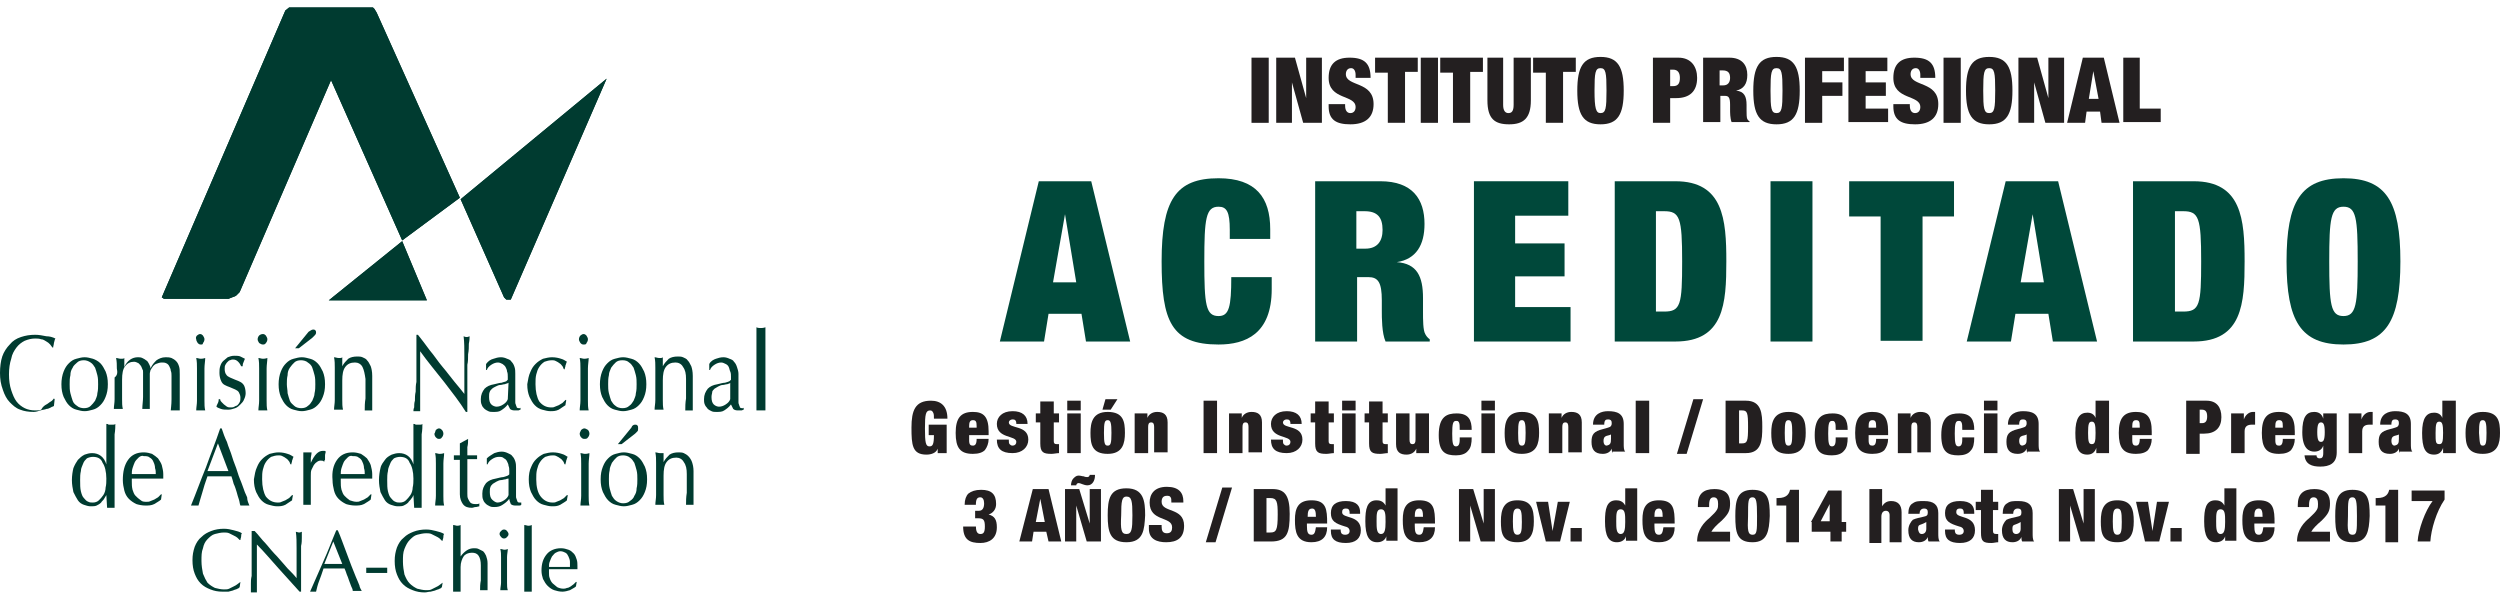 <?xml version="1.0" encoding="utf-8"?>
<!-- Generator: Adobe Illustrator 20.1.0, SVG Export Plug-In . SVG Version: 6.00 Build 0)  -->
<svg version="1.1" id="Capa_1" xmlns="http://www.w3.org/2000/svg" xmlns:xlink="http://www.w3.org/1999/xlink" x="0px" y="0px"
	 width="333.8px" height="80px" viewBox="0 0 333.8 80" style="enable-background:new 0 0 333.8 80;" xml:space="preserve">
<style type="text/css">
	.st0{fill:#003B30;}
	.st1{fill:#231F20;}
	.st2{fill:#00483A;}
</style>
<g>
	<path class="st0" d="M6.8,54.4c-0.2,0.1-0.4,0.2-0.6,0.2c-0.2,0.1-0.5,0.1-0.8,0.2C5.1,54.9,4.8,55,4.5,55c-0.7,0-1.3-0.1-1.8-0.3
		c-0.6-0.2-1-0.6-1.4-1s-0.7-1-0.9-1.6C0.1,51.3,0,50.6,0,49.8s0.1-1.6,0.3-2.2c0.2-0.6,0.6-1.2,1-1.6c0.4-0.5,0.9-0.8,1.5-1
		s1.2-0.3,1.9-0.3c0.5,0,1,0.1,1.5,0.2c0.4,0,0.8,0.1,1.2,0.3c-0.1,0.1-0.1,0.3-0.2,0.6c0,0.2-0.1,0.4-0.1,0.6H7
		c-0.1-0.1-0.2-0.3-0.3-0.4c-0.2-0.2-0.3-0.3-0.5-0.4c-0.2-0.1-0.4-0.3-0.7-0.3c-0.3-0.1-0.5-0.1-0.8-0.1c-0.5,0-0.9,0.1-1.4,0.3
		c-0.4,0.2-0.8,0.5-1.1,0.9s-0.6,0.9-0.7,1.5c-0.2,0.6-0.3,1.3-0.3,2.1s0.1,1.5,0.3,2.1s0.4,1.1,0.7,1.5s0.7,0.7,1.1,0.9
		s0.9,0.3,1.4,0.3c0.3,0,0.6,0,0.8-0.1C5.7,54.3,6,54.1,6.2,54s0.4-0.3,0.6-0.4c0.2-0.1,0.3-0.3,0.4-0.4l0.1,0.1l-0.1,0.9
		C7.1,54.3,6.9,54.3,6.8,54.4"/>
	<path class="st0" d="M8.5,49.6c0.2-0.5,0.4-0.8,0.7-1.1s0.6-0.5,1-0.6s0.7-0.2,1.1-0.2c0.4,0,0.7,0.1,1.1,0.2
		c0.3,0.1,0.7,0.3,1,0.6s0.5,0.7,0.7,1.1c0.2,0.5,0.3,1,0.3,1.7s-0.1,1.2-0.3,1.7s-0.4,0.8-0.7,1.1s-0.6,0.5-1,0.6s-0.7,0.2-1.1,0.2
		c-0.4,0-0.7-0.1-1.1-0.2c-0.4-0.1-0.7-0.3-1-0.6S8.7,53.4,8.5,53c-0.2-0.5-0.3-1-0.3-1.7C8.2,50.7,8.3,50.1,8.5,49.6 M9.4,52.5
		c0.1,0.4,0.2,0.7,0.3,1s0.3,0.5,0.6,0.7c0.2,0.2,0.6,0.3,0.9,0.3c0.4,0,0.7-0.1,0.9-0.3s0.4-0.4,0.6-0.7c0.1-0.3,0.3-0.6,0.3-1
		c0.1-0.4,0.1-0.8,0.1-1.2s0-0.8-0.1-1.2s-0.2-0.7-0.3-1c-0.2-0.3-0.3-0.5-0.6-0.7s-0.6-0.3-0.9-0.3c-0.4,0-0.7,0.1-0.9,0.3
		s-0.5,0.4-0.6,0.7c-0.2,0.3-0.3,0.6-0.3,1c-0.1,0.4-0.1,0.8-0.1,1.2C9.3,51.7,9.3,52.1,9.4,52.5"/>
	<path class="st0" d="M15.6,49.2c0-0.5,0-0.9-0.1-1.4c0.2,0,0.4,0.1,0.6,0.1c0.1,0,0.1,0,0.2,0s0.2,0,0.3-0.1c0,0.4,0,0.8,0,1.2l0,0
		c0.4-0.9,1.1-1.3,1.8-1.3c0.2,0,0.4,0,0.6,0.1s0.4,0.2,0.5,0.3c0.2,0.1,0.3,0.3,0.4,0.5s0.2,0.4,0.2,0.6l0,0
		c0.2-0.5,0.5-0.8,0.8-1.1c0.3-0.2,0.7-0.4,1.2-0.4c0.3,0,0.5,0,0.8,0.1c0.2,0.1,0.4,0.2,0.6,0.4s0.3,0.4,0.4,0.7S24,49.5,24,50
		c0,0.2,0,0.3,0,0.5s0,0.4,0,0.7s0,0.5,0,0.9c0,0.3,0,0.7,0,1.1c0,0.3,0,0.5,0,0.8c0,0.2,0,0.5,0,0.8c-0.1,0-0.2,0-0.3,0h-0.3h-0.3
		c-0.1,0-0.2,0-0.3,0c0-0.2,0.1-0.7,0.1-1.5c0-0.7,0-1.8,0-3.1c0-0.2,0-0.5-0.1-0.7c0-0.2-0.1-0.4-0.2-0.6c-0.1-0.2-0.2-0.3-0.4-0.4
		c-0.2-0.1-0.4-0.1-0.6-0.1c-0.3,0-0.5,0.1-0.8,0.2c-0.2,0.1-0.4,0.3-0.5,0.5c-0.1,0.1-0.1,0.2-0.2,0.3c0,0.1-0.1,0.3-0.1,0.5
		s0,0.5,0,0.9s0,0.9,0,1.6c0,0.4,0,0.8,0,1.1s0,0.7,0,1.1c-0.2,0-0.4,0-0.5,0c-0.2,0-0.3,0-0.5,0c0-0.5,0.1-1.1,0.1-1.6
		c0-0.6,0-1.1,0-1.6s0-0.8,0-1.1s0-0.5,0-0.6c0-0.2,0-0.3-0.1-0.4c0-0.1-0.1-0.2-0.1-0.3c-0.1-0.2-0.2-0.3-0.4-0.5
		c-0.2-0.1-0.4-0.2-0.6-0.2c-0.5,0-0.9,0.2-1.2,0.6c-0.3,0.4-0.4,1-0.4,1.8v1.2c0,0.4,0,0.9,0,1.4s0,0.9,0.1,1.3c-0.2,0-0.4,0-0.6,0
		c-0.2,0-0.4,0-0.6,0c0-0.4,0.1-0.8,0.1-1.3s0-0.9,0-1.4v-1.5C15.7,50.1,15.7,49.7,15.6,49.2"/>
	<path class="st0" d="M26.3,44.8c0.1-0.1,0.3-0.2,0.4-0.2c0.2,0,0.3,0.1,0.4,0.2c0.1,0.2,0.2,0.3,0.2,0.5s-0.1,0.4-0.2,0.5
		c0,0.2-0.1,0.2-0.3,0.2s-0.3-0.1-0.4-0.2c-0.1-0.2-0.2-0.3-0.2-0.5C26.1,45.1,26.2,44.9,26.3,44.8 M26.3,49.2c0-0.5,0-0.9-0.1-1.4
		c0.2,0,0.4,0.1,0.6,0.1c0.1,0,0.3,0,0.6-0.1c0,0.4-0.1,0.9-0.1,1.4s0,0.9,0,1.4v1.5c0,0.4,0,0.9,0,1.4s0,0.9,0.1,1.3
		c-0.2,0-0.4,0-0.6,0s-0.4,0-0.6,0c0-0.4,0.1-0.8,0.1-1.3s0-0.9,0-1.4v-1.5C26.3,50.1,26.3,49.7,26.3,49.2"/>
	<path class="st0" d="M29.6,53.7c0.1,0.1,0.2,0.2,0.3,0.3c0.1,0.1,0.3,0.2,0.4,0.3c0.2,0.1,0.3,0.1,0.5,0.1s0.3,0,0.5-0.1
		c0.1-0.1,0.3-0.1,0.4-0.2c0.1-0.1,0.2-0.2,0.3-0.4c0.1-0.2,0.1-0.4,0.1-0.6c0-0.3-0.1-0.5-0.2-0.7s-0.3-0.3-0.5-0.4
		c-0.2-0.1-0.5-0.2-0.7-0.3c-0.3-0.1-0.5-0.2-0.7-0.3s-0.4-0.3-0.5-0.6c-0.1-0.2-0.2-0.6-0.2-1c0-0.3,0-0.6,0.1-0.9
		c0.1-0.3,0.2-0.5,0.4-0.7c0.2-0.2,0.4-0.3,0.6-0.5c0.3-0.1,0.5-0.2,0.9-0.2c0.3,0,0.6,0,0.8,0.1c0.2,0.1,0.4,0.2,0.6,0.3
		c-0.1,0.2-0.1,0.3-0.2,0.5c-0.1,0.2-0.1,0.4-0.1,0.5h-0.2c-0.1-0.2-0.2-0.4-0.4-0.6c-0.2-0.2-0.4-0.3-0.7-0.3c-0.1,0-0.2,0-0.4,0.1
		c-0.1,0-0.2,0.1-0.3,0.2c-0.1,0.1-0.2,0.2-0.3,0.4C30,48.9,30,49,30,49.3s0.1,0.6,0.2,0.7c0.1,0.2,0.3,0.3,0.5,0.4
		c0.2,0.1,0.5,0.2,0.7,0.3c0.3,0.1,0.5,0.2,0.7,0.3c0.2,0.1,0.4,0.3,0.5,0.5s0.2,0.6,0.2,1c0,0.3-0.1,0.6-0.2,0.8
		c-0.1,0.3-0.3,0.5-0.5,0.7s-0.4,0.4-0.7,0.5c-0.3,0.1-0.6,0.2-0.9,0.2c-0.4,0-0.7,0-1-0.1s-0.5-0.2-0.6-0.3c0-0.1,0.1-0.3,0.2-0.5
		s0.1-0.4,0.1-0.5h0.2C29.4,53.5,29.5,53.6,29.6,53.7"/>
	<path class="st0" d="M34.6,44.8c0.1-0.1,0.3-0.2,0.5-0.2s0.3,0.1,0.4,0.2c0.1,0.2,0.2,0.3,0.2,0.5s-0.1,0.4-0.2,0.5
		C35.4,46,35.2,46,35.1,46c-0.2,0-0.3-0.1-0.5-0.2c-0.1-0.2-0.2-0.3-0.2-0.5C34.4,45.1,34.5,44.9,34.6,44.8 M34.6,49.2
		c0-0.5,0-0.9-0.1-1.4c0.2,0,0.4,0.1,0.6,0.1c0.1,0,0.3,0,0.6-0.1c0,0.4-0.1,0.9-0.1,1.4s0,0.9,0,1.4v1.5c0,0.4,0,0.9,0,1.4
		s0,0.9,0.1,1.3c-0.2,0-0.4,0-0.6,0c-0.2,0-0.4,0-0.6,0c0-0.4,0.1-0.8,0.1-1.3s0-0.9,0-1.4v-1.5C34.6,50.1,34.6,49.7,34.6,49.2"/>
	<path class="st0" d="M37.5,49.6c0.2-0.5,0.4-0.8,0.7-1.1s0.6-0.5,1-0.6s0.7-0.2,1.1-0.2c0.4,0,0.7,0.1,1.1,0.2
		c0.4,0.1,0.7,0.3,1,0.6s0.5,0.7,0.7,1.1c0.2,0.5,0.3,1,0.3,1.7s-0.1,1.2-0.3,1.7s-0.4,0.8-0.7,1.1s-0.6,0.5-1,0.6s-0.7,0.2-1.1,0.2
		c-0.4,0-0.7-0.1-1.1-0.2c-0.4-0.1-0.7-0.3-1-0.6s-0.5-0.7-0.7-1.1c-0.2-0.5-0.3-1-0.3-1.7C37.2,50.7,37.3,50.1,37.5,49.6
		 M38.4,52.5c0.1,0.4,0.2,0.7,0.3,1s0.4,0.5,0.6,0.7c0.2,0.2,0.6,0.3,0.9,0.3c0.4,0,0.7-0.1,0.9-0.3c0.3-0.2,0.4-0.4,0.6-0.7
		c0.1-0.3,0.3-0.6,0.3-1c0.1-0.4,0.1-0.8,0.1-1.2s0-0.8-0.1-1.2s-0.2-0.7-0.3-1s-0.3-0.5-0.6-0.7c-0.2-0.2-0.6-0.3-0.9-0.3
		c-0.4,0-0.7,0.1-0.9,0.3s-0.4,0.4-0.6,0.7c-0.2,0.3-0.3,0.6-0.3,1c-0.1,0.4-0.1,0.8-0.1,1.2C38.3,51.7,38.4,52.1,38.4,52.5
		 M41.8,44c0.1,0,0.2,0,0.3,0.1s0.1,0.2,0.1,0.3c0,0.2-0.1,0.3-0.2,0.4c-0.1,0.1-0.2,0.2-0.3,0.3l-1.8,1.4h-0.5l1.8-2.2
		C41.4,44.2,41.6,44,41.8,44"/>
	<path class="st0" d="M48.4,49c-0.2-0.4-0.6-0.6-1-0.6c-0.6,0-1,0.2-1.3,0.6c-0.3,0.4-0.4,1-0.4,1.8V52c0,0.4,0,0.9,0,1.4
		s0,0.9,0.1,1.3c-0.2,0-0.4,0-0.6,0c-0.2,0-0.4,0-0.6,0c0-0.4,0.1-0.8,0.1-1.3s0-0.9,0-1.4v-1.5c0-0.4,0-0.9,0-1.4s0-0.9-0.1-1.4
		c0.2,0,0.4,0.1,0.6,0.1c0.1,0,0.1,0,0.2,0c0.1,0,0.2,0,0.3-0.1c0,0.4,0,0.8,0,1.2l0,0c0.2-0.4,0.5-0.7,0.8-1
		c0.3-0.2,0.7-0.3,1.2-0.3c0.2,0,0.5,0,0.7,0.1s0.5,0.2,0.6,0.4c0.2,0.2,0.3,0.4,0.5,0.8c0.1,0.3,0.2,0.7,0.2,1.3c0,0.4,0,0.9,0,1.3
		c0,0.4,0,0.9,0,1.4v1c0,0.2,0,0.3,0,0.5s0,0.3,0,0.4c-0.2,0-0.3,0-0.5,0s-0.3,0-0.5,0c0-0.5,0-1,0.1-1.6c0-0.5,0-1.1,0-1.7v-0.9
		C48.7,49.9,48.6,49.4,48.4,49"/>
	<path class="st0" d="M59.3,51c-1.1-1.4-2.2-2.7-3.2-4.1c0,0.3,0,0.6,0,1.1s0,1.1,0,1.9c0,0.2,0,0.5,0,0.8s0,0.6,0,1
		c0,0.3,0,0.7,0,1s0,0.7,0,1s0,0.5,0,0.8c0,0.2,0,0.4,0,0.4c-0.1,0-0.3,0-0.4,0c-0.2,0-0.3,0-0.5,0c0-0.1,0-0.3,0.1-0.5
		c0-0.3,0-0.6,0.1-0.9c0-0.4,0-0.8,0.1-1.2c0-0.4,0-0.9,0.1-1.3c0-0.4,0-0.8,0-1.3c0-0.4,0-0.8,0-1.1c0-0.9,0-1.7,0-2.4s0-1.2,0-1.5
		h0.2c0.5,0.6,1,1.3,1.6,2.1c0.6,0.7,1.1,1.5,1.7,2.2c0.6,0.7,1.1,1.4,1.6,2s1,1.2,1.3,1.6v-2c0-1,0-2,0-3s0-1.9-0.1-2.7
		c0.2,0.1,0.3,0.1,0.4,0.1c0.1,0,0.2,0,0.4-0.1c0,0.2,0,0.5-0.1,1c0,0.4,0,0.9-0.1,1.4c0,0.5,0,1-0.1,1.4c0,0.5,0,0.8,0,1.1v0.9
		c0,0.3,0,0.7,0,1c0,0.4,0,0.7,0,1.1c0,0.4,0,0.7,0,1s0,0.6,0,0.8V55h-0.2C61.4,53.7,60.3,52.3,59.3,51"/>
	<path class="st0" d="M65.9,47.9c0.3-0.1,0.6-0.2,1-0.2c0.3,0,0.6,0.1,0.8,0.2c0.3,0.1,0.5,0.2,0.6,0.4c0.2,0.2,0.3,0.4,0.4,0.7
		s0.1,0.6,0.1,0.9c0,0.6,0,1.1,0,1.7c0,0.5,0,1.1,0,1.7c0,0.1,0,0.2,0,0.4c0,0.1,0,0.2,0.1,0.4c0,0.1,0.1,0.2,0.1,0.3
		c0.1,0.1,0.2,0.1,0.3,0.1h0.1c0,0,0.1,0,0.1-0.1v0.3c-0.1,0-0.2,0.1-0.3,0.1c-0.1,0-0.3,0-0.5,0c-0.3,0-0.5-0.1-0.6-0.2
		c-0.1-0.2-0.2-0.4-0.3-0.6c-0.3,0.4-0.6,0.6-0.9,0.8S66.3,55,65.8,55c-0.2,0-0.4,0-0.6-0.1s-0.4-0.2-0.5-0.3
		c-0.2-0.2-0.3-0.3-0.4-0.6c-0.1-0.2-0.1-0.5-0.1-0.7c0-0.6,0.2-1,0.5-1.4c0.3-0.3,0.7-0.5,1.3-0.6c0.4-0.1,0.8-0.2,1-0.2
		c0.2-0.1,0.4-0.1,0.6-0.2c0.1-0.1,0.2-0.2,0.2-0.2c0-0.1,0-0.2,0-0.4s0-0.5-0.1-0.7c0-0.2-0.1-0.4-0.2-0.6
		c-0.1-0.2-0.3-0.3-0.4-0.4c-0.2-0.1-0.4-0.2-0.6-0.2c-0.3,0-0.6,0.1-0.9,0.3s-0.5,0.4-0.6,0.7h-0.1v-0.8
		C65.2,48.2,65.5,48,65.9,47.9 M67.4,51.3c-0.2,0-0.4,0.1-0.6,0.1s-0.4,0.1-0.6,0.2c-0.2,0.1-0.4,0.2-0.5,0.3s-0.3,0.3-0.3,0.4
		c-0.1,0.2-0.1,0.4-0.1,0.7c0,0.5,0.1,0.8,0.3,1c0.2,0.2,0.5,0.3,0.7,0.3c0.3,0,0.6-0.1,0.9-0.3s0.5-0.4,0.6-0.7l0.1-2.2
		C67.8,51.2,67.6,51.2,67.4,51.3"/>
	<path class="st0" d="M70.8,49.7c0.2-0.5,0.4-0.8,0.7-1.1c0.3-0.3,0.6-0.5,1-0.7c0.4-0.1,0.8-0.2,1.2-0.2c0.5,0,0.9,0.1,1.2,0.2
		c0.4,0.1,0.6,0.3,0.8,0.4c-0.1,0.1-0.1,0.3-0.2,0.5c0,0.2-0.1,0.3-0.1,0.5h-0.1c-0.1-0.1-0.1-0.3-0.2-0.4c-0.1-0.1-0.2-0.3-0.4-0.4
		c-0.1-0.1-0.3-0.2-0.5-0.3s-0.3-0.1-0.5-0.1c-0.4,0-0.7,0.1-1,0.2c-0.3,0.2-0.5,0.4-0.7,0.7s-0.3,0.6-0.4,1s-0.1,0.8-0.1,1.3
		c0,1,0.2,1.8,0.5,2.3c0.4,0.5,0.9,0.8,1.6,0.8c0.2,0,0.3,0,0.5-0.1s0.3-0.1,0.5-0.2c0.2-0.1,0.3-0.2,0.5-0.3
		c0.1-0.1,0.3-0.3,0.4-0.4h0.1c0,0.2-0.1,0.5-0.1,0.7c-0.3,0.2-0.6,0.4-0.9,0.6c-0.4,0.2-0.8,0.2-1.1,0.2c-0.4,0-0.7-0.1-1.1-0.2
		c-0.4-0.1-0.7-0.3-1-0.6s-0.5-0.7-0.7-1.1c-0.2-0.5-0.3-1-0.3-1.7C70.5,50.7,70.6,50.1,70.8,49.7"/>
	<path class="st0" d="M77.5,44.8c0.1-0.1,0.3-0.2,0.4-0.2c0.2,0,0.3,0.1,0.4,0.2c0.1,0.2,0.2,0.3,0.2,0.5s-0.1,0.4-0.2,0.5
		c0,0.2-0.2,0.2-0.4,0.2s-0.3-0.1-0.4-0.2c-0.1-0.2-0.2-0.3-0.2-0.5S77.4,44.9,77.5,44.8 M77.5,49.2c0-0.5,0-0.9-0.1-1.4
		c0.2,0,0.4,0.1,0.6,0.1c0.1,0,0.3,0,0.6-0.1c0,0.4-0.1,0.9-0.1,1.4s0,0.9,0,1.4v1.5c0,0.4,0,0.9,0,1.4s0,0.9,0.1,1.3
		c-0.2,0-0.4,0-0.6,0s-0.4,0-0.6,0c0-0.4,0.1-0.8,0.1-1.3s0-0.9,0-1.4v-1.5C77.5,50.1,77.5,49.7,77.5,49.2"/>
	<path class="st0" d="M80.4,49.6c0.2-0.5,0.4-0.8,0.7-1.1c0.3-0.3,0.6-0.5,1-0.6s0.7-0.2,1.1-0.2s0.7,0.1,1.1,0.2
		c0.4,0.1,0.7,0.3,1,0.6s0.5,0.7,0.7,1.1c0.2,0.5,0.3,1,0.3,1.7S86.2,52.5,86,53c-0.2,0.5-0.4,0.8-0.7,1.1c-0.3,0.3-0.6,0.5-1,0.6
		s-0.7,0.2-1.1,0.2s-0.7-0.1-1.1-0.2c-0.4-0.1-0.7-0.3-1-0.6s-0.5-0.7-0.7-1.1c-0.2-0.5-0.3-1-0.3-1.7
		C80.1,50.7,80.2,50.1,80.4,49.6 M81.3,52.5c0.1,0.4,0.2,0.7,0.3,1c0.2,0.3,0.3,0.5,0.6,0.7c0.2,0.2,0.6,0.3,0.9,0.3
		c0.4,0,0.7-0.1,0.9-0.3c0.3-0.2,0.4-0.4,0.6-0.7c0.1-0.3,0.3-0.6,0.3-1c0.1-0.4,0.1-0.8,0.1-1.2s0-0.8-0.1-1.2s-0.2-0.7-0.3-1
		c-0.2-0.3-0.3-0.5-0.6-0.7c-0.2-0.2-0.5-0.3-0.9-0.3s-0.7,0.1-0.9,0.3c-0.2,0.2-0.4,0.4-0.6,0.7c-0.1,0.3-0.3,0.6-0.3,1
		c-0.1,0.4-0.1,0.8-0.1,1.2C81.2,51.7,81.2,52.1,81.3,52.5"/>
	<path class="st0" d="M91.2,49c-0.2-0.4-0.6-0.6-1-0.6c-0.6,0-1,0.2-1.3,0.6c-0.3,0.4-0.4,1-0.4,1.8V52c0,0.4,0,0.9,0,1.4
		s0,0.9,0.1,1.3c-0.2,0-0.4,0-0.6,0s-0.4,0-0.6,0c0-0.4,0.1-0.8,0.1-1.3s0-0.9,0-1.4v-1.5c0-0.4,0-0.9,0-1.4s0-0.9-0.1-1.4
		c0.2,0,0.4,0.1,0.6,0.1c0.1,0,0.1,0,0.2,0s0.2,0,0.3-0.1c0,0.4,0,0.8,0,1.2l0,0c0.2-0.4,0.5-0.7,0.8-1c0.3-0.2,0.7-0.3,1.2-0.3
		c0.2,0,0.5,0,0.7,0.1s0.5,0.2,0.6,0.4c0.2,0.2,0.3,0.4,0.5,0.8c0.1,0.3,0.2,0.7,0.2,1.3c0,0.4,0,0.9,0,1.3c0,0.4,0,0.9,0,1.4v1
		c0,0.2,0,0.3,0,0.5s0,0.3,0,0.4c-0.2,0-0.3,0-0.5,0s-0.3,0-0.5,0c0-0.5,0-1,0.1-1.6c0-0.5,0-1.1,0-1.7v-0.9
		C91.6,49.9,91.5,49.4,91.2,49"/>
	<path class="st0" d="M95.6,47.9c0.3-0.1,0.6-0.2,1-0.2c0.3,0,0.6,0.1,0.8,0.2c0.3,0.1,0.5,0.2,0.6,0.4c0.2,0.2,0.3,0.4,0.4,0.7
		s0.2,0.6,0.2,0.9c0,0.6,0,1.1,0,1.7c0,0.5,0,1.1,0,1.7c0,0.1,0,0.2,0,0.4c0,0.1,0,0.2,0.1,0.4c0,0.1,0.1,0.2,0.1,0.3
		c0.1,0.1,0.2,0.1,0.3,0.1h0.1c0,0,0.1,0,0.1-0.1v0.3c-0.1,0-0.2,0.1-0.3,0.1c-0.1,0-0.3,0-0.5,0c-0.3,0-0.5-0.1-0.6-0.2
		c-0.1-0.2-0.2-0.4-0.3-0.6c-0.3,0.4-0.6,0.6-0.9,0.8S96.1,55,95.6,55c-0.2,0-0.4,0-0.6-0.1s-0.4-0.2-0.5-0.3
		c-0.1-0.2-0.3-0.3-0.4-0.6C94,53.8,94,53.5,94,53.3c0-0.6,0.2-1,0.5-1.4c0.3-0.3,0.7-0.5,1.3-0.6c0.4-0.1,0.8-0.2,1-0.2
		c0.3-0.1,0.4-0.1,0.6-0.2c0.1-0.1,0.2-0.2,0.2-0.2c0-0.1,0-0.2,0-0.4s0-0.5-0.1-0.7s-0.1-0.4-0.2-0.6c-0.1-0.2-0.2-0.3-0.4-0.4
		c-0.2-0.1-0.4-0.2-0.6-0.2c-0.3,0-0.6,0.1-0.9,0.3s-0.5,0.4-0.6,0.7h-0.1v-0.8C94.9,48.2,95.3,48,95.6,47.9 M97.1,51.3
		c-0.2,0-0.4,0.1-0.6,0.1s-0.4,0.1-0.6,0.2c-0.2,0.1-0.3,0.2-0.5,0.3c-0.1,0.1-0.3,0.3-0.3,0.4c0,0.2-0.1,0.4-0.1,0.7
		c0,0.5,0.1,0.8,0.3,1c0.2,0.2,0.5,0.3,0.7,0.3c0.3,0,0.6-0.1,0.9-0.3s0.5-0.4,0.6-0.7v-2.2C97.5,51.2,97.3,51.2,97.1,51.3"/>
	<path class="st0" d="M101,46.9c0-0.4,0-0.8,0-1.2s0-0.7,0-1.1c0-0.3,0-0.6,0-0.9c0.2,0.1,0.4,0.1,0.6,0.1c0.1,0,0.3,0,0.6-0.1
		c0,0.2,0,0.5,0,0.9s0,0.7,0,1.1c0,0.4,0,0.8,0,1.2s0,0.8,0,1.1v2.6c0,0.3,0,0.7,0,1.1c0,0.4,0,0.8,0,1.2s0,0.7,0,1.1
		c0,0.3,0,0.6,0,0.8c-0.2,0-0.4,0-0.6,0s-0.4,0-0.6,0c0-0.2,0-0.5,0-0.8s0-0.7,0-1.1c0-0.4,0-0.8,0-1.2s0-0.8,0-1.1V48
		C101,47.6,101,47.3,101,46.9"/>
	<path class="st0" d="M14.2,66.1c-0.1,0.2-0.2,0.3-0.3,0.5s-0.3,0.3-0.4,0.5c-0.2,0.2-0.4,0.3-0.6,0.4c-0.2,0.1-0.5,0.1-0.8,0.1
		s-0.6-0.1-0.9-0.2c-0.3-0.1-0.6-0.3-0.8-0.6c-0.2-0.3-0.4-0.7-0.6-1.1c-0.1-0.5-0.2-1-0.2-1.6s0.1-1.2,0.2-1.6
		c0.2-0.5,0.4-0.8,0.6-1.1c0.3-0.3,0.5-0.5,0.9-0.7c0.3-0.1,0.6-0.2,1-0.2c0.9,0,1.6,0.5,1.9,1.5l0,0v-1.4c0-0.4,0-0.7,0-1.1
		c0-0.4,0-0.7,0-1.1c0-0.3,0-0.7,0-1s0-0.6,0-0.8c0.1,0,0.2,0,0.3,0.1c0.1,0,0.2,0,0.3,0s0.2,0,0.3,0s0.2,0,0.3-0.1
		c0,0.3,0,0.8-0.1,1.4c0,0.6,0,1.2,0,2c0,0.7,0,1.4,0,2.2s0,1.4,0,2.1s0,1.3,0,1.8s0,1.1,0,1.7c-0.2,0-0.3,0-0.5,0
		c-0.1,0-0.3,0-0.5,0L14.2,66.1L14.2,66.1z M10.8,65.6c0.1,0.4,0.2,0.7,0.4,0.9c0.2,0.2,0.3,0.4,0.6,0.5c0.2,0.1,0.4,0.1,0.6,0.1
		c0.3,0,0.6-0.1,0.8-0.3c0.2-0.2,0.4-0.4,0.6-0.7c0.2-0.3,0.3-0.7,0.3-1c0.1-0.4,0.1-0.8,0.1-1.2c0-0.9-0.2-1.7-0.5-2.1
		C13.5,61.2,13,61,12.4,61c-0.3,0-0.6,0.1-0.8,0.2c-0.2,0.2-0.4,0.4-0.5,0.7s-0.3,0.6-0.3,1c-0.1,0.4-0.1,0.8-0.1,1.2
		C10.7,64.7,10.7,65.2,10.8,65.6"/>
	<path class="st0" d="M17.1,61.4c0.5-0.7,1.2-1,2.1-1c0.4,0,0.8,0.1,1.1,0.2c0.3,0.2,0.6,0.4,0.8,0.6c0.2,0.3,0.4,0.6,0.5,0.9
		c0.1,0.4,0.2,0.8,0.2,1.2c0,0.1,0,0.2,0,0.3s0,0.2,0,0.3c-0.4,0-0.9,0-1.3,0s-0.9,0-1.3,0c-0.3,0-0.5,0-0.8,0s-0.5,0-0.8,0
		c0,0.1,0,0.1,0,0.2v0.2c0,0.4,0,0.7,0.1,1.1c0.1,0.3,0.2,0.6,0.4,0.8c0.2,0.2,0.4,0.4,0.7,0.6C19,67,19.3,67,19.6,67
		c0.2,0,0.3,0,0.5-0.1s0.3-0.1,0.5-0.2s0.3-0.2,0.5-0.3c0.1-0.1,0.3-0.3,0.4-0.4h0.1l-0.1,0.7c-0.2,0.2-0.6,0.4-0.9,0.6
		c-0.4,0.2-0.8,0.2-1.2,0.2c-0.4,0-0.9-0.1-1.2-0.2c-0.4-0.2-0.7-0.4-1-0.7c-0.3-0.3-0.5-0.7-0.6-1.1s-0.2-0.9-0.2-1.4
		C16.4,63,16.6,62.1,17.1,61.4 M18.5,61.1c-0.2,0.2-0.4,0.4-0.5,0.6c-0.1,0.2-0.2,0.5-0.3,0.8c-0.1,0.3-0.1,0.6-0.1,0.8
		c0.3,0,0.5,0,0.8,0s0.6,0,0.8,0c0.3,0,0.6,0,0.8,0c0.3,0,0.6,0,0.8,0c0-0.3,0-0.5-0.1-0.8c0-0.3-0.1-0.6-0.2-0.8
		c-0.1-0.3-0.3-0.5-0.5-0.6c-0.2-0.2-0.5-0.2-0.8-0.2C19,60.8,18.7,60.9,18.5,61.1"/>
	<path class="st0" d="M33.3,67.5c-0.1,0-0.2,0-0.3,0h-0.3h-0.3c-0.1,0-0.2,0-0.3,0C32,67.3,32,67,31.9,66.7c-0.1-0.3-0.2-0.6-0.3-1
		c-0.1-0.3-0.2-0.7-0.4-1.1c-0.1-0.4-0.2-0.7-0.3-1c-0.3,0-0.5,0-0.8,0s-0.5,0-0.8,0s-0.5,0-0.8,0c-0.2,0-0.5,0-0.8,0
		c-0.3,0.8-0.5,1.5-0.7,2.2s-0.4,1.3-0.5,1.7c-0.1,0-0.3,0-0.5,0s-0.3,0-0.5,0c0.7-1.7,1.3-3.4,2-5.1c0.6-1.7,1.3-3.4,1.9-5.2h0.2
		c0.2,0.6,0.4,1.2,0.7,1.8c0.2,0.7,0.5,1.3,0.7,2s0.5,1.3,0.7,2s0.5,1.3,0.7,1.9s0.4,1.1,0.6,1.5C33,66.9,33.2,67.2,33.3,67.5
		 M27.7,62.9c0.2,0,0.4,0,0.7,0c0.2,0,0.5,0,0.7,0s0.5,0,0.7,0s0.5,0,0.7,0l-1.4-3.7L27.7,62.9z"/>
	<path class="st0" d="M34.3,62.4c0.2-0.5,0.4-0.8,0.7-1.1s0.6-0.5,1-0.7c0.4-0.1,0.8-0.2,1.2-0.2c0.5,0,0.9,0.1,1.2,0.2
		c0.4,0.1,0.6,0.3,0.8,0.4c-0.1,0.1-0.1,0.3-0.2,0.5c0,0.2-0.1,0.3-0.1,0.5h-0.1c-0.1-0.1-0.1-0.3-0.2-0.4c-0.1-0.1-0.2-0.3-0.4-0.4
		c-0.1-0.1-0.3-0.2-0.5-0.3s-0.3-0.1-0.5-0.1c-0.4,0-0.7,0.1-1,0.2c-0.3,0.2-0.5,0.4-0.7,0.7s-0.3,0.6-0.4,1C35,63.1,35,63.5,35,64
		c0,1,0.2,1.8,0.5,2.3c0.4,0.5,0.9,0.8,1.6,0.8c0.2,0,0.3,0,0.5-0.1s0.3-0.1,0.5-0.2s0.3-0.2,0.5-0.3c0.1-0.1,0.3-0.3,0.4-0.4h0.1
		c0,0.2-0.1,0.5-0.1,0.7c-0.3,0.2-0.6,0.4-0.9,0.6c-0.4,0.2-0.8,0.2-1.1,0.2c-0.4,0-0.7-0.1-1.1-0.2c-0.4-0.1-0.7-0.3-1-0.6
		c-0.3-0.3-0.5-0.7-0.7-1.1c-0.2-0.5-0.3-1-0.3-1.7C34,63.4,34.1,62.8,34.3,62.4"/>
	<path class="st0" d="M43.2,61.6c-0.1-0.1-0.2-0.1-0.4-0.1s-0.4,0.1-0.5,0.2c-0.2,0.1-0.3,0.3-0.4,0.4c-0.1,0.2-0.2,0.4-0.3,0.6
		c-0.1,0.2-0.1,0.5-0.1,0.8v1.6c0,0.7,0,1.2,0,1.5s0,0.6,0,0.8c-0.2,0-0.3,0-0.5,0s-0.4,0-0.5,0c0-0.3,0-0.8,0-1.4s0-1.3,0-2.1v-0.5
		c0-0.4,0-0.8,0-1.3s0-1.1,0-1.7c0.1,0,0.2,0,0.3,0s0.2,0,0.3,0s0.2,0,0.2,0c0.1,0,0.2,0,0.3,0c0,0.3-0.1,0.6-0.1,0.8s0,0.4,0,0.6
		l0,0c0.5-1.1,1-1.6,1.6-1.6c0.1,0,0.1,0,0.2,0c0.1,0,0.1,0,0.2,0.1c0,0.1-0.1,0.3-0.1,0.5s0,0.5,0,0.6l-0.1,0.1
		C43.4,61.6,43.4,61.6,43.2,61.6"/>
	<path class="st0" d="M45,61.4c0.5-0.7,1.2-1,2.1-1c0.4,0,0.8,0.1,1.1,0.2c0.3,0.2,0.6,0.4,0.8,0.6c0.2,0.3,0.4,0.6,0.5,0.9
		c0.1,0.4,0.2,0.8,0.2,1.2c0,0.1,0,0.2,0,0.3s0,0.2,0,0.3c-0.4,0-0.9,0-1.3,0c-0.4,0-0.9,0-1.3,0c-0.3,0-0.5,0-0.8,0s-0.5,0-0.8,0
		c0,0.1,0,0.1,0,0.2v0.2c0,0.4,0,0.7,0.1,1.1c0.1,0.3,0.2,0.6,0.4,0.8c0.2,0.2,0.4,0.4,0.7,0.6c0.3,0.1,0.6,0.2,0.9,0.2
		c0.2,0,0.3,0,0.5-0.1s0.3-0.1,0.5-0.2s0.3-0.2,0.5-0.3c0.1-0.1,0.3-0.3,0.4-0.4h0.1l-0.1,0.7c-0.2,0.2-0.6,0.4-0.9,0.6
		c-0.4,0.2-0.8,0.2-1.2,0.2s-0.9-0.1-1.2-0.2c-0.4-0.2-0.7-0.4-1-0.7c-0.3-0.3-0.5-0.7-0.6-1.1s-0.2-0.9-0.2-1.4
		C44.3,63,44.5,62.1,45,61.4 M46.4,61.1c-0.2,0.2-0.4,0.4-0.5,0.6c-0.1,0.2-0.2,0.5-0.3,0.8s-0.1,0.6-0.1,0.8c0.3,0,0.5,0,0.8,0
		s0.5,0,0.8,0s0.5,0,0.8,0s0.6,0,0.8,0c0-0.3,0-0.5-0.1-0.8c0-0.3-0.1-0.6-0.2-0.8c-0.1-0.3-0.3-0.5-0.5-0.6
		c-0.2-0.2-0.5-0.2-0.8-0.2C46.8,60.8,46.6,60.9,46.4,61.1"/>
	<path class="st0" d="M55.2,66.1c-0.1,0.2-0.1,0.3-0.3,0.5c-0.1,0.2-0.3,0.3-0.4,0.5c-0.2,0.2-0.4,0.3-0.6,0.4
		c-0.2,0.1-0.5,0.1-0.8,0.1s-0.6-0.1-0.9-0.2c-0.3-0.1-0.6-0.3-0.8-0.6c-0.2-0.3-0.4-0.7-0.6-1.1c-0.1-0.5-0.2-1-0.2-1.6
		s0.1-1.2,0.2-1.6c0.1-0.5,0.4-0.8,0.6-1.1c0.2-0.3,0.5-0.5,0.9-0.7c0.3-0.1,0.6-0.2,1-0.2c0.9,0,1.6,0.5,1.9,1.5l0,0v-1.4
		c0-0.4,0-0.7,0-1.1c0-0.4,0-0.7,0-1.1c0-0.3,0-0.7,0-1s0-0.6,0-0.8c0.1,0,0.2,0,0.3,0.1c0.1,0,0.2,0,0.3,0s0.2,0,0.3,0
		s0.2,0,0.3-0.1c0,0.3,0,0.8-0.1,1.4c0,0.6,0,1.2,0,2c0,0.7,0,1.4,0,2.2s0,1.4,0,2.1s0,1.3,0,1.8s0,1.1,0,1.7c-0.2,0-0.3,0-0.5,0
		c-0.1,0-0.3,0-0.5,0L55.2,66.1L55.2,66.1z M51.8,65.6c0.1,0.4,0.2,0.7,0.4,0.9c0.2,0.2,0.3,0.4,0.6,0.5c0.2,0.1,0.4,0.1,0.6,0.1
		c0.3,0,0.6-0.1,0.8-0.3c0.2-0.2,0.4-0.4,0.6-0.7c0.2-0.3,0.3-0.7,0.3-1c0.1-0.4,0.1-0.8,0.1-1.2c0-0.9-0.2-1.7-0.5-2.1
		C54.5,61.2,54,61,53.4,61c-0.3,0-0.6,0.1-0.8,0.2c-0.2,0.2-0.4,0.4-0.5,0.7s-0.3,0.6-0.3,1c-0.1,0.4-0.1,0.8-0.1,1.2
		C51.7,64.7,51.7,65.2,51.8,65.6"/>
	<path class="st0" d="M58.2,57.4c0.1-0.1,0.3-0.2,0.4-0.2c0.2,0,0.3,0.1,0.4,0.2c0.1,0.1,0.2,0.3,0.2,0.5s-0.1,0.4-0.2,0.5
		c-0.1,0.2-0.3,0.2-0.4,0.2c-0.2,0-0.3-0.1-0.4-0.2c-0.1-0.1-0.2-0.3-0.2-0.5C58.1,57.8,58.1,57.6,58.2,57.4 M58.2,61.9
		c0-0.5,0-0.9-0.1-1.4c0.2,0,0.4,0.1,0.6,0.1c0.1,0,0.3,0,0.6-0.1c0,0.4-0.1,0.9-0.1,1.4s0,0.9,0,1.4v1.5c0,0.4,0,0.9,0,1.4
		s0,0.9,0.1,1.3c-0.2,0-0.4,0-0.6,0c-0.2,0-0.4,0-0.6,0c0-0.4,0.1-0.8,0.1-1.3s0-0.9,0-1.4v-1.5C58.2,62.8,58.2,62.3,58.2,61.9"/>
	<path class="st0" d="M62.5,58.6c0,0.4,0,0.7-0.1,1.1c0,0.4,0,0.7,0,1.1c0.1,0,0.3,0,0.5,0c0.3,0,0.5,0,0.8,0c0,0,0,0.1,0,0.2v0v0.2
		c0,0.1,0,0.1,0,0.1c-0.1,0-0.2,0-0.3,0s-0.2,0-0.4,0h-0.6c0,0,0,0.2,0,0.5s0,0.6,0,1s0,0.8,0,1.2s0,0.8,0,1.1c0,0.3,0,0.5,0,0.8
		s0,0.5,0.1,0.7s0.2,0.4,0.3,0.5s0.3,0.2,0.6,0.2c0.1,0,0.2,0,0.3,0s0.2,0,0.3-0.1v0.4c-0.1,0-0.3,0.1-0.5,0.1s-0.3,0.1-0.5,0.1
		c-0.5,0-0.9-0.1-1.2-0.5c-0.2-0.3-0.4-0.7-0.4-1.3c0-0.3,0-0.5,0-0.9c0-0.3,0-0.6,0-1s0-0.8,0-1.2s0-0.9,0-1.5H61
		c-0.1,0-0.1,0-0.2,0c-0.1,0-0.2,0-0.2,0c0-0.1,0-0.1,0-0.2c0-0.1,0-0.1,0-0.2v-0.1c0-0.1,0-0.1,0-0.1c0.4,0,0.6,0,0.8,0
		c0-0.2,0-0.4,0-0.7s0-0.6,0-0.9L62.5,58.6L62.5,58.6z"/>
	<path class="st0" d="M66,60.5c0.3-0.1,0.6-0.2,1-0.2c0.3,0,0.6,0.1,0.8,0.2c0.2,0.1,0.5,0.2,0.6,0.4c0.2,0.2,0.3,0.4,0.4,0.7
		s0.1,0.6,0.1,0.9c0,0.6,0,1.1,0,1.7c0,0.6,0,1.1,0,1.7c0,0.1,0,0.2,0,0.4c0,0.1,0,0.2,0.1,0.4c0,0.1,0.1,0.2,0.1,0.3
		c0.1,0.1,0.2,0.1,0.3,0.1h0.1h0.1v0.3c-0.1,0.1-0.2,0.1-0.3,0.1c-0.1,0-0.3,0-0.5,0c-0.3,0-0.5-0.1-0.6-0.2
		C68.1,67,68,66.8,68,66.6c-0.3,0.4-0.6,0.6-0.9,0.8c-0.3,0.2-0.6,0.3-1.1,0.3c-0.2,0-0.4,0-0.6-0.1s-0.4-0.2-0.5-0.3
		c-0.2-0.2-0.3-0.3-0.4-0.6c-0.1-0.2-0.1-0.5-0.1-0.8c0-0.6,0.2-1,0.5-1.4c0.3-0.3,0.7-0.5,1.3-0.6c0.4-0.1,0.8-0.2,1-0.2
		c0.3-0.1,0.4-0.1,0.6-0.2c0.1-0.1,0.2-0.1,0.2-0.2c0-0.1,0-0.2,0-0.4s0-0.5-0.1-0.7c0-0.2-0.1-0.4-0.2-0.6
		c-0.1-0.2-0.2-0.3-0.4-0.4C67.1,61,66.9,61,66.6,61s-0.6,0.1-0.9,0.3s-0.5,0.4-0.6,0.7H65v-0.8C65.3,60.9,65.7,60.7,66,60.5
		 M67.5,64c-0.2,0-0.4,0.1-0.6,0.1s-0.4,0.1-0.6,0.2s-0.3,0.2-0.5,0.3c-0.1,0.1-0.3,0.3-0.3,0.4c-0.1,0.2-0.1,0.4-0.1,0.7
		c0,0.5,0.1,0.8,0.3,1c0.2,0.2,0.5,0.4,0.7,0.4c0.3,0,0.6-0.1,0.9-0.3c0.3-0.2,0.5-0.4,0.6-0.7v-2.2C67.9,63.9,67.7,63.9,67.5,64"/>
	<path class="st0" d="M70.9,62.4c0.2-0.5,0.4-0.8,0.7-1.1c0.3-0.3,0.6-0.5,1-0.7c0.4-0.1,0.8-0.2,1.2-0.2c0.5,0,0.9,0.1,1.2,0.2
		c0.4,0.1,0.6,0.3,0.8,0.4c-0.1,0.1-0.1,0.3-0.2,0.5c0,0.2-0.1,0.3-0.1,0.5h-0.1c-0.1-0.1-0.1-0.3-0.2-0.4c-0.1-0.1-0.2-0.3-0.4-0.4
		c-0.1-0.1-0.3-0.2-0.5-0.3s-0.3-0.1-0.5-0.1c-0.4,0-0.7,0.1-1,0.2c-0.3,0.2-0.5,0.4-0.7,0.7s-0.3,0.6-0.4,1s-0.1,0.8-0.1,1.3
		c0,1,0.2,1.8,0.6,2.3s0.9,0.8,1.6,0.8c0.2,0,0.3,0,0.5-0.1s0.3-0.1,0.5-0.2s0.3-0.2,0.5-0.3c0.1-0.1,0.3-0.3,0.4-0.4h0.1
		c0,0.2-0.1,0.5-0.1,0.7c-0.2,0.2-0.6,0.4-0.9,0.6c-0.4,0.2-0.7,0.2-1.1,0.2s-0.7-0.1-1.1-0.2s-0.7-0.3-1-0.6
		c-0.3-0.3-0.5-0.7-0.7-1.1c-0.2-0.5-0.3-1-0.3-1.7C70.6,63.4,70.7,62.8,70.9,62.4"/>
	<path class="st0" d="M77.6,57.4c0.1-0.1,0.3-0.2,0.4-0.2c0.2,0,0.3,0.1,0.5,0.2c0.1,0.1,0.2,0.3,0.2,0.5s-0.1,0.4-0.2,0.5
		c-0.1,0.2-0.3,0.2-0.5,0.2s-0.3-0.1-0.4-0.2c-0.1-0.1-0.2-0.3-0.2-0.5C77.4,57.8,77.5,57.6,77.6,57.4 M77.6,61.9
		c0-0.5,0-0.9-0.1-1.4c0.2,0,0.4,0.1,0.6,0.1c0.1,0,0.3,0,0.6-0.1c0,0.4-0.1,0.9-0.1,1.4s0,0.9,0,1.4v1.5c0,0.4,0,0.9,0,1.4
		s0,0.9,0.1,1.3c-0.2,0-0.4,0-0.6,0s-0.4,0-0.6,0c0-0.4,0.1-0.8,0.1-1.3s0-0.9,0-1.4v-1.5C77.6,62.8,77.6,62.3,77.6,61.9"/>
	<path class="st0" d="M80.5,62.3c0.2-0.5,0.4-0.8,0.7-1.1c0.3-0.3,0.6-0.5,1-0.6s0.7-0.2,1.1-0.2s0.7,0.1,1.1,0.2
		c0.4,0.1,0.7,0.3,1,0.6s0.5,0.7,0.7,1.1c0.2,0.5,0.3,1,0.3,1.7c0,0.7-0.1,1.2-0.3,1.7c-0.2,0.5-0.4,0.8-0.7,1.1
		c-0.3,0.3-0.6,0.5-1,0.6s-0.7,0.2-1.1,0.2s-0.7-0.1-1.1-0.2s-0.7-0.3-1-0.6c-0.3-0.3-0.5-0.7-0.7-1.1c-0.2-0.5-0.3-1-0.3-1.7
		C80.2,63.3,80.3,62.8,80.5,62.3 M81.4,65.2c0.1,0.4,0.2,0.7,0.3,1c0.2,0.3,0.3,0.5,0.6,0.7c0.3,0.2,0.6,0.3,0.9,0.3
		c0.4,0,0.7-0.1,0.9-0.3c0.3-0.2,0.5-0.4,0.6-0.7c0.2-0.3,0.3-0.6,0.3-1c0.1-0.4,0.1-0.8,0.1-1.2c0-0.4,0-0.8-0.1-1.2
		s-0.2-0.7-0.3-1c-0.2-0.3-0.3-0.5-0.6-0.7c-0.2-0.2-0.6-0.3-0.9-0.3c-0.4,0-0.7,0.1-0.9,0.3c-0.2,0.2-0.4,0.4-0.6,0.7
		c-0.1,0.3-0.3,0.6-0.3,1c-0.1,0.4-0.1,0.8-0.1,1.2C81.3,64.4,81.3,64.8,81.4,65.2 M84.8,56.7c0.1,0,0.2,0,0.3,0.1
		c0.1,0.1,0.1,0.2,0.1,0.4s0,0.3-0.1,0.4c-0.1,0.1-0.2,0.2-0.3,0.3L83,59.3h-0.5l1.8-2.2C84.4,56.8,84.6,56.7,84.8,56.7"/>
	<path class="st0" d="M91.3,61.7c-0.2-0.4-0.6-0.6-1-0.6c-0.6,0-1,0.2-1.3,0.6c-0.3,0.4-0.4,1-0.4,1.8v1.2c0,0.4,0,0.9,0,1.4
		s0,0.9,0.1,1.3c-0.2,0-0.4,0-0.6,0s-0.4,0-0.6,0c0-0.4,0.1-0.8,0.1-1.3s0-0.9,0-1.4v-1.5c0-0.4,0-0.9,0-1.4s0-0.9-0.1-1.4
		c0.2,0,0.4,0.1,0.6,0.1c0.1,0,0.1,0,0.2,0s0.2,0,0.3,0c0,0.4,0,0.8,0,1.2l0,0c0.2-0.4,0.5-0.7,0.8-1c0.3-0.2,0.7-0.3,1.2-0.3
		c0.2,0,0.5,0,0.7,0.1s0.4,0.2,0.6,0.4s0.4,0.5,0.5,0.8s0.2,0.7,0.2,1.2c0,0.4,0,0.8,0,1.3c0,0.4,0,0.9,0,1.4v0.9c0,0.2,0,0.3,0,0.5
		s0,0.3,0,0.4c-0.2,0-0.3,0-0.5,0s-0.4,0-0.5,0c0-0.5,0-1,0.1-1.6c0-0.5,0-1.1,0-1.6v-0.9C91.7,62.6,91.6,62.1,91.3,61.7"/>
	<path class="st0" d="M31.7,78.6c-0.1,0.1-0.3,0.1-0.5,0.2s-0.4,0.1-0.7,0.2c-0.3,0-0.5,0-0.8,0c-0.6,0-1.1-0.1-1.6-0.3
		c-0.5-0.2-0.9-0.4-1.3-0.8s-0.6-0.8-0.8-1.3c-0.2-0.5-0.3-1.1-0.3-1.8c0-0.7,0.1-1.2,0.3-1.8c0.2-0.5,0.5-1,0.9-1.3
		c0.4-0.4,0.8-0.6,1.3-0.8c0.5-0.2,1.1-0.3,1.7-0.3c0.5,0,0.9,0.1,1.3,0.2s0.8,0.2,1.1,0.4c-0.1,0.1-0.1,0.3-0.1,0.4
		c0,0.2-0.1,0.3-0.1,0.5H32c-0.1-0.1-0.2-0.2-0.3-0.3c-0.1-0.1-0.3-0.2-0.5-0.3c-0.2-0.1-0.4-0.2-0.6-0.3c-0.2-0.1-0.5-0.1-0.7-0.1
		c-0.4,0-0.8,0.1-1.2,0.2c-0.4,0.1-0.7,0.4-1,0.7c-0.3,0.3-0.5,0.7-0.6,1.2c-0.2,0.5-0.2,1-0.2,1.7c0,0.6,0.1,1.2,0.2,1.7
		c0.2,0.5,0.4,0.9,0.6,1.2c0.3,0.3,0.6,0.5,1,0.7c0.4,0.1,0.8,0.2,1.2,0.2c0.3,0,0.5,0,0.7-0.1s0.4-0.2,0.6-0.3
		c0.2-0.1,0.4-0.2,0.5-0.3c0.1-0.1,0.3-0.2,0.4-0.3l0,0L32,78.4C31.9,78.5,31.8,78.6,31.7,78.6"/>
	<path class="st0" d="M37.2,75.9c-1-1.1-1.9-2.2-2.9-3.2c0,0.2,0,0.5,0,0.9s0,0.9,0,1.5c0,0.2,0,0.4,0,0.6s0,0.5,0,0.8s0,0.5,0,0.8
		s0,0.5,0,0.8c0,0.2,0,0.4,0,0.6s0,0.3,0,0.4c-0.1,0-0.2,0-0.4,0c-0.1,0-0.3,0-0.4,0c0-0.1,0-0.2,0-0.4c0-0.2,0-0.5,0-0.8
		s0-0.6,0.1-1c0-0.3,0-0.7,0-1s0-0.7,0-1s0-0.6,0-0.9c0-0.7,0-1.4,0-1.9s0-0.9,0-1.2H34c0.5,0.5,0.9,1.1,1.5,1.7
		c0.5,0.6,1,1.2,1.5,1.7c0.5,0.6,1,1.1,1.4,1.6c0.5,0.5,0.9,0.9,1.2,1.3v-1.6c0-0.8,0-1.6,0-2.4s0-1.5-0.1-2.2
		c0.1,0,0.3,0.1,0.4,0.1c0.1,0,0.2,0,0.4-0.1c0,0.2,0,0.4,0,0.8c0,0.3,0,0.7-0.1,1.1c0,0.4,0,0.8,0,1.1c0,0.4,0,0.7,0,0.9v0.7
		c0,0.3,0,0.5,0,0.8s0,0.6,0,0.9s0,0.6,0,0.8c0,0.3,0,0.5,0,0.7V79H40C39.1,78,38.2,77,37.2,75.9"/>
	<path class="st0" d="M48.3,78.9c-0.1,0-0.2,0-0.3,0h-0.3h-0.3c-0.1,0-0.2,0-0.3,0c0-0.2-0.1-0.4-0.2-0.6c-0.1-0.3-0.2-0.5-0.3-0.8
		s-0.2-0.6-0.3-0.8c-0.1-0.3-0.2-0.6-0.3-0.8c-0.2,0-0.5,0-0.7,0s-0.5,0-0.7,0s-0.5,0-0.7,0s-0.4,0-0.7,0c-0.2,0.6-0.4,1.2-0.6,1.7
		c-0.2,0.5-0.3,1-0.4,1.4c-0.1,0-0.3,0-0.4,0c-0.1,0-0.3,0-0.4,0c0.6-1.4,1.2-2.7,1.8-4.1c0.6-1.3,1.1-2.7,1.7-4.1h0.2
		c0.2,0.5,0.4,0.9,0.6,1.5c0.2,0.5,0.4,1.1,0.6,1.6c0.2,0.5,0.4,1.1,0.6,1.6c0.2,0.5,0.4,1,0.6,1.5c0.2,0.5,0.4,0.9,0.5,1.2
		C48,78.4,48.2,78.7,48.3,78.9 M43.3,75.3c0.2,0,0.4,0,0.6,0c0.2,0,0.4,0,0.6,0c0.2,0,0.4,0,0.6,0c0.2,0,0.4,0,0.6,0l-1.2-3
		L43.3,75.3z"/>
	<rect x="48.9" y="75.8" class="st0" width="2.8" height="0.7"/>
	<path class="st0" d="M58.7,78.6c-0.1,0.1-0.3,0.1-0.5,0.2s-0.4,0.1-0.7,0.2c-0.3,0-0.5,0.1-0.8,0.1c-0.6,0-1.1-0.1-1.6-0.3
		c-0.5-0.2-0.9-0.4-1.3-0.8c-0.4-0.4-0.6-0.8-0.8-1.3s-0.3-1.1-0.3-1.8c0-0.7,0.1-1.2,0.3-1.8c0.2-0.5,0.5-1,0.9-1.3
		c0.4-0.4,0.8-0.6,1.3-0.8c0.5-0.2,1.1-0.3,1.7-0.3c0.5,0,0.9,0.1,1.3,0.2c0.4,0.1,0.8,0.2,1.1,0.4c-0.1,0.1-0.1,0.3-0.1,0.4
		c0,0.2-0.1,0.3-0.1,0.5H59c-0.1-0.1-0.2-0.2-0.3-0.3c-0.1-0.1-0.3-0.2-0.5-0.3c-0.2-0.1-0.4-0.2-0.6-0.3c-0.2-0.1-0.5-0.1-0.7-0.1
		c-0.4,0-0.8,0.1-1.2,0.2s-0.7,0.4-1,0.7c-0.3,0.3-0.5,0.7-0.7,1.2s-0.2,1-0.2,1.7c0,0.6,0.1,1.2,0.2,1.7c0.2,0.5,0.4,0.9,0.7,1.2
		c0.3,0.3,0.6,0.5,1,0.7c0.4,0.1,0.8,0.2,1.2,0.2c0.3,0,0.5,0,0.7-0.1s0.4-0.2,0.6-0.3c0.2-0.1,0.4-0.2,0.5-0.3
		c0.1-0.1,0.3-0.2,0.4-0.3l0,0L59,78.4C58.9,78.5,58.8,78.6,58.7,78.6"/>
	<path class="st0" d="M60.5,72.6c0-0.3,0-0.6,0-0.9s0-0.6,0-0.9s0-0.5,0-0.7c0.2,0,0.4,0.1,0.5,0.1s0.3,0,0.5-0.1c0,0.2,0,0.4,0,0.7
		c0,0.3,0,0.6,0,0.9s0,0.6,0,0.9s0,0.6,0,0.8v0.9l0,0c0.2-0.3,0.5-0.6,0.8-0.8c0.3-0.2,0.6-0.3,1-0.3c0.2,0,0.4,0,0.6,0.1
		c0.2,0.1,0.4,0.2,0.6,0.3c0.2,0.2,0.3,0.4,0.4,0.6c0.1,0.3,0.2,0.6,0.2,1c0,0.3,0,0.7,0,1c0,0.4,0,0.7,0,1.1v0.8c0,0.1,0,0.2,0,0.4
		c0,0.1,0,0.2,0,0.3c-0.2,0-0.3,0-0.5,0s-0.3,0-0.5,0c0-0.4,0-0.8,0.1-1.3c0-0.4,0-0.9,0-1.3v-0.7c0-0.6-0.1-1-0.3-1.3
		s-0.5-0.4-0.9-0.4c-0.5,0-0.9,0.2-1.1,0.5c-0.2,0.3-0.4,0.8-0.4,1.4c0,0.2,0,0.5,0,0.8s0,0.6,0,0.9s0,0.6,0,0.9s0,0.5,0,0.7
		c-0.2,0-0.3,0-0.5,0s-0.3,0-0.5,0c0-0.2,0-0.4,0-0.7c0-0.3,0-0.6,0-0.9s0-0.6,0-0.9s0-0.6,0-0.9v-2.1
		C60.5,73.2,60.5,72.9,60.5,72.6"/>
	<path class="st0" d="M66.9,70.9c0.1-0.1,0.2-0.2,0.4-0.2c0.2,0,0.3,0.1,0.4,0.2s0.2,0.3,0.2,0.4c0,0.2-0.1,0.3-0.2,0.4
		s-0.2,0.2-0.4,0.2c-0.2,0-0.3-0.1-0.4-0.2s-0.2-0.3-0.2-0.4C66.7,71.1,66.8,71,66.9,70.9 M66.9,74.4c0-0.4,0-0.7-0.1-1.1
		c0.2,0,0.4,0.1,0.5,0.1s0.3,0,0.5-0.1c0,0.3-0.1,0.7-0.1,1.1s0,0.8,0,1.1v1.2c0,0.3,0,0.7,0,1.1s0,0.7,0.1,1c-0.2,0-0.3,0-0.5,0
		s-0.3,0-0.5,0c0-0.3,0.1-0.7,0.1-1c0-0.4,0-0.8,0-1.1v-1.2C66.9,75.2,66.9,74.8,66.9,74.4"/>
	<path class="st0" d="M70,72.6c0-0.3,0-0.6,0-0.9s0-0.6,0-0.9s0-0.5,0-0.7c0.2,0,0.4,0.1,0.5,0.1s0.3,0,0.5-0.1c0,0.2,0,0.4,0,0.7
		c0,0.3,0,0.6,0,0.9s0,0.6,0,0.9s0,0.6,0,0.9v2.1c0,0.3,0,0.6,0,0.9s0,0.6,0,0.9s0,0.6,0,0.9s0,0.5,0,0.7c-0.2,0-0.3,0-0.5,0
		s-0.3,0-0.5,0c0-0.2,0-0.4,0-0.7c0-0.3,0-0.6,0-0.9s0-0.6,0-0.9s0-0.6,0-0.9v-2.1C70,73.2,70,72.9,70,72.6"/>
	<path class="st0" d="M73,74c0.4-0.5,1.1-0.8,1.9-0.8c0.4,0,0.7,0.1,1,0.2s0.5,0.3,0.7,0.5s0.3,0.5,0.4,0.8s0.1,0.6,0.1,0.9
		c0,0.1,0,0.2,0,0.2c0,0.1,0,0.2,0,0.2c-0.4,0-0.8,0-1.2,0c-0.4,0-0.8,0-1.2,0c-0.2,0-0.5,0-0.7,0s-0.5,0-0.7,0c0,0,0,0.1,0,0.2v0.2
		c0,0.3,0,0.6,0.1,0.8c0.1,0.3,0.2,0.5,0.4,0.7c0.2,0.2,0.4,0.3,0.6,0.5c0.2,0.1,0.5,0.2,0.8,0.2c0.1,0,0.3,0,0.5-0.1
		c0.2,0,0.3-0.1,0.5-0.2c0.1-0.1,0.3-0.2,0.4-0.3c0.1-0.1,0.2-0.2,0.3-0.3H77l-0.1,0.6c-0.2,0.2-0.5,0.3-0.8,0.5
		c-0.3,0.1-0.7,0.2-1,0.2c-0.4,0-0.8-0.1-1.1-0.2c-0.3-0.1-0.6-0.3-0.9-0.6c-0.2-0.2-0.4-0.5-0.6-0.9c-0.1-0.3-0.2-0.7-0.2-1.1
		C72.3,75.3,72.5,74.6,73,74 M74.2,73.8c-0.2,0.1-0.3,0.3-0.5,0.5c-0.1,0.2-0.2,0.4-0.3,0.7c-0.1,0.2-0.1,0.5-0.1,0.7
		c0.2,0,0.5,0,0.7,0s0.5,0,0.7,0s0.5,0,0.7,0s0.5,0,0.7,0c0-0.2,0-0.4,0-0.7c0-0.2-0.1-0.5-0.2-0.7s-0.2-0.4-0.4-0.5
		c-0.2-0.1-0.4-0.2-0.7-0.2C74.6,73.6,74.4,73.7,74.2,73.8"/>
	<polygon class="st0" points="50.3,1.7 61.4,26.4 53.7,32.1 44.2,10.7 32,39 31.5,39.5 30.5,39.9 21.9,39.9 21.6,39.7 38.1,1.4 
		38.6,1 39.2,1 49.8,1 50,1.2 	"/>
	<polygon class="st0" points="50.3,1.7 61.4,26.4 53.7,32.1 44.2,10.7 32,39 31.5,39.5 30.5,39.9 21.9,39.9 21.6,39.7 38.1,1.4 
		38.6,1 39.2,1 49.8,1 50,1.2 	"/>
	<polygon class="st0" points="53.7,32.2 43.9,40.1 57,40.1 	"/>
	<polygon class="st0" points="53.7,32.2 43.9,40.1 57,40.1 	"/>
	<polygon class="st0" points="61.5,26.6 81,10.5 68.2,40 68,40 67.6,40 67.3,39.7 	"/>
	<polygon class="st0" points="61.5,26.6 81,10.5 68.2,40 68,40 67.6,40 67.3,39.7 	"/>
</g>
<g>
	<g>
		<path class="st1" d="M167.1,7.7h2.3v8.7h-2.3V7.7z"/>
		<path class="st1" d="M170.4,7.7h2.5l1.5,5.4h0V7.7h2.1v8.7H174l-1.5-5.4h0v5.4h-2.1V7.7z"/>
		<path class="st1" d="M181,10.3V10c0-0.5-0.2-0.9-0.6-0.9c-0.5,0-0.7,0.4-0.7,0.8c0,1.7,3.7,0.9,3.7,4c0,1.8-1.1,2.7-3.1,2.7
			c-1.9,0-2.9-0.6-2.9-2.4v-0.3h2.2v0.2c0,0.7,0.3,1,0.7,1c0.5,0,0.7-0.4,0.7-0.8c0-1.7-3.6-0.9-3.6-3.9c0-1.8,0.9-2.7,2.8-2.7
			c2,0,2.8,0.8,2.8,2.7H181z"/>
		<path class="st1" d="M185.3,9.7h-1.7V7.7h5.7v1.9h-1.7v6.8h-2.3V9.7z"/>
		<path class="st1" d="M189.7,7.7h2.3v8.7h-2.3V7.7z"/>
		<path class="st1" d="M194,9.7h-1.7V7.7h5.7v1.9h-1.7v6.8H194V9.7z"/>
		<path class="st1" d="M200.7,7.7V14c0,0.8,0.3,1.1,0.7,1.1c0.4,0,0.7-0.2,0.7-1.1V7.7h2.3v5.7c0,2.4-1,3.2-2.9,3.2
			c-1.9,0-2.9-0.7-2.9-3.2V7.7H200.7z"/>
		<path class="st1" d="M206.4,9.7h-1.7V7.7h5.7v1.9h-1.7v6.8h-2.3V9.7z"/>
		<path class="st1" d="M213.7,7.6c2.3,0,3.1,1.3,3.1,4.5s-0.8,4.5-3.1,4.5c-2.3,0-3.1-1.3-3.1-4.5S211.4,7.6,213.7,7.6z M213.7,15.1
			c0.7,0,0.8-0.6,0.8-3s-0.1-3-0.8-3c-0.7,0-0.8,0.6-0.8,3S213.1,15.1,213.7,15.1z"/>
		<path class="st1" d="M220.7,7.7h3.4c1.7,0,2.5,1.2,2.5,2.7c0,1.8-1,2.7-2.8,2.7H223v3.3h-2.3V7.7z M223,11.5h0.4
			c0.6,0,0.9-0.3,0.9-1.1c0-0.7-0.3-1.1-0.9-1.1H223V11.5z"/>
		<path class="st1" d="M227.4,7.7h3.5c1.7,0,2.4,1,2.4,2.3c0,1.2-0.5,1.9-1.5,2.1v0c1.1,0.1,1.4,0.8,1.4,1.9v0.7c0,0.5,0,1,0.1,1.2
			c0.1,0.1,0.1,0.2,0.3,0.3v0.1h-2.4c-0.2-0.5-0.2-1.3-0.2-1.7v-0.6c0-1-0.2-1.2-0.7-1.2h-0.6v3.5h-2.3V7.7z M229.6,11.4h0.5
			c0.6,0,0.9-0.4,0.9-1c0-0.7-0.3-1-1-1h-0.4V11.4z"/>
		<path class="st1" d="M237.2,7.6c2.3,0,3.1,1.3,3.1,4.5s-0.8,4.5-3.1,4.5c-2.3,0-3.1-1.3-3.1-4.5S234.9,7.6,237.2,7.6z M237.2,15.1
			c0.7,0,0.8-0.6,0.8-3s-0.1-3-0.8-3c-0.7,0-0.8,0.6-0.8,3S236.5,15.1,237.2,15.1z"/>
		<path class="st1" d="M241.1,7.7h5.1v1.8h-2.9v1.5h2.7v1.8h-2.7v3.6h-2.3V7.7z"/>
		<path class="st1" d="M246.9,7.7h5.1v1.8h-2.9v1.5h2.7v1.8h-2.7v1.7h3v1.8h-5.3V7.7z"/>
		<path class="st1" d="M256.4,10.3V10c0-0.5-0.2-0.9-0.6-0.9c-0.5,0-0.7,0.4-0.7,0.8c0,1.7,3.7,0.9,3.7,4c0,1.8-1.1,2.7-3.1,2.7
			c-1.9,0-2.9-0.6-2.9-2.4v-0.3h2.2v0.2c0,0.7,0.3,1,0.7,1c0.5,0,0.7-0.4,0.7-0.8c0-1.7-3.6-0.9-3.6-3.9c0-1.8,0.9-2.7,2.8-2.7
			c2,0,2.8,0.8,2.8,2.7H256.4z"/>
		<path class="st1" d="M259.5,7.7h2.3v8.7h-2.3V7.7z"/>
		<path class="st1" d="M265.6,7.6c2.3,0,3.1,1.3,3.1,4.5s-0.8,4.5-3.1,4.5c-2.3,0-3.1-1.3-3.1-4.5S263.3,7.6,265.6,7.6z M265.6,15.1
			c0.7,0,0.8-0.6,0.8-3s-0.1-3-0.8-3c-0.7,0-0.8,0.6-0.8,3S264.9,15.1,265.6,15.1z"/>
		<path class="st1" d="M269.5,7.7h2.5l1.5,5.4h0V7.7h2.1v8.7h-2.5l-1.5-5.4h0v5.4h-2.1V7.7z"/>
		<path class="st1" d="M278.1,7.7h2.8l2.1,8.7h-2.4l-0.2-1.5h-1.8l-0.2,1.5H276L278.1,7.7z M279.5,9.5L279.5,9.5l-0.6,3.7h1.3
			L279.5,9.5z"/>
		<path class="st1" d="M283.4,7.7h2.3v6.8h2.8v1.8h-5V7.7z"/>
	</g>
	<g>
		<path class="st2" d="M138.7,24.2h7l5.2,21.4H145l-0.6-3.7H140l-0.6,3.7h-5.9L138.7,24.2z M142.2,28.6L142.2,28.6l-1.6,9.1h3.1
			L142.2,28.6z"/>
		<path class="st2" d="M164.2,30.7c0-2.4-0.4-3.1-1.5-3.1c-1.7,0-1.9,1.6-1.9,7.3c0,5.8,0.2,7.3,1.9,7.3c1.4,0,1.7-1.2,1.7-5.2h5.4
			v1.6c0,6-3.5,7.4-7.1,7.4c-6.3,0-7.6-3.1-7.6-11.1c0-8.2,1.9-11.1,7.6-11.1c5,0,6.9,2.6,6.9,6.8v1.3h-5.4V30.7z"/>
		<path class="st2" d="M175.6,24.2h8.7c4.3,0,5.9,2.4,5.9,5.7c0,2.8-1.1,4.7-3.7,5.1V35c2.7,0.2,3.5,1.9,3.5,4.8v1.8
			c0,1.1,0,2.5,0.3,3c0.1,0.2,0.3,0.5,0.6,0.7v0.3H185c-0.5-1.1-0.5-3.2-0.5-4.1v-1.4c0-2.4-0.5-3.1-1.8-3.1h-1.5v8.6h-5.6V24.2z
			 M181.2,33.2h1.1c1.6,0,2.3-1,2.3-2.5c0-1.7-0.7-2.5-2.4-2.5h-1.1V33.2z"/>
		<path class="st2" d="M196.7,24.2h12.7v4.6h-7.1v3.7h6.6v4.4h-6.6V41h7.4v4.6h-12.9V24.2z"/>
		<path class="st2" d="M215.6,24.2h8.1c6.4,0,6.8,5.1,6.8,10.7c0,5.6-0.3,10.7-6.8,10.7h-8.1V24.2z M221.1,41.6h1.1
			c2.2,0,2.4-0.9,2.4-6.7c0-5.8-0.3-6.7-2.4-6.7h-1.1V41.6z"/>
		<path class="st2" d="M236.4,24.2h5.6v21.4h-5.6V24.2z"/>
		<path class="st2" d="M251.1,28.9h-4.2v-4.7h14v4.7h-4.2v16.6h-5.6V28.9z"/>
		<path class="st2" d="M267.8,24.2h7l5.2,21.4h-5.9l-0.6-3.7h-4.4l-0.6,3.7h-5.9L267.8,24.2z M271.4,28.6L271.4,28.6l-1.6,9.1h3.1
			L271.4,28.6z"/>
		<path class="st2" d="M284.8,24.2h8.1c6.4,0,6.8,5.1,6.8,10.7c0,5.6-0.3,10.7-6.8,10.7h-8.1V24.2z M290.4,41.6h1.1
			c2.2,0,2.4-0.9,2.4-6.7c0-5.8-0.3-6.7-2.4-6.7h-1.1V41.6z"/>
		<path class="st2" d="M312.9,23.8c5.7,0,7.6,3.1,7.6,11.1c0,8-1.9,11.1-7.6,11.1c-5.7,0-7.6-3.1-7.6-11.1
			C305.3,26.9,307.2,23.8,312.9,23.8z M312.9,42.2c1.7,0,1.9-1.6,1.9-7.3c0-5.8-0.2-7.3-1.9-7.3c-1.7,0-1.9,1.6-1.9,7.3
			C311,40.7,311.2,42.2,312.9,42.2z"/>
	</g>
	<g>
		<path class="st1" d="M124,56.7h2.4v3.8h-1.2l0-0.6h0c-0.2,0.6-0.9,0.8-1.5,0.8c-1.9,0-2-1.3-2-3.6c0-2.3,0.5-3.6,2.6-3.6
			c1.3,0,2.2,0.7,2.2,2.4h-1.8c0-0.4,0-0.6-0.1-0.8c-0.1-0.2-0.2-0.3-0.4-0.3c-0.6,0-0.7,0.5-0.7,2.4s0.1,2.4,0.6,2.4
			c0.4,0,0.6-0.2,0.6-1.5H124V56.7z"/>
		<path class="st1" d="M129.4,58.1v0.7c0,0.6,0.2,0.7,0.5,0.7c0.3,0,0.5-0.2,0.5-0.9h1.6c0,0.6-0.2,1.1-0.5,1.5
			c-0.3,0.3-0.8,0.5-1.6,0.5c-1.7,0-2.3-0.8-2.3-2.8c0-2,0.7-2.8,2.3-2.8c1.4,0,2.1,0.6,2.1,2.6v0.5H129.4z M130.4,56.9
			c0-0.6-0.1-0.8-0.5-0.8c-0.4,0-0.5,0.3-0.5,0.8v0.2h1V56.9z"/>
		<path class="st1" d="M134.7,58.8c0,0.2,0,0.4,0.1,0.5c0.1,0.1,0.2,0.2,0.4,0.2c0.3,0,0.5-0.2,0.5-0.5c0-0.9-2.6-0.4-2.6-2.4
			c0-0.9,0.7-1.7,2.1-1.7c1.3,0,2,0.6,2,1.7h-1.5c0-0.5-0.2-0.6-0.5-0.6c-0.3,0-0.5,0.2-0.5,0.4c0,0.9,2.6,0.3,2.6,2.3
			c0,1-0.8,1.8-2.1,1.8c-1.5,0-2.1-0.6-2.1-1.8H134.7z"/>
		<path class="st1" d="M138.3,55.2h0.6v-1.6h1.8v1.6h0.7v1.2h-0.7v2.5c0,0.3,0.1,0.4,0.4,0.4h0.3v1.2c-0.3,0-0.7,0.1-1,0.1
			c-1.1,0-1.5-0.2-1.5-1.4v-2.8h-0.6V55.2z"/>
		<path class="st1" d="M142.5,53.5h1.8v1.3h-1.8V53.5z M142.5,55.2h1.8v5.3h-1.8V55.2z"/>
		<path class="st1" d="M147.9,60.6c-2.1,0-2.3-1.3-2.3-2.8c0-1.4,0.3-2.8,2.3-2.8c2.1,0,2.3,1.3,2.3,2.8
			C150.2,59.2,149.9,60.6,147.9,60.6z M147.6,53.3h1.6l-0.9,1.4h-1.1L147.6,53.3z M147.9,59.5c0.4,0,0.5-0.3,0.5-1.7
			c0-1.3-0.1-1.7-0.5-1.7c-0.4,0-0.5,0.3-0.5,1.7C147.4,59.2,147.5,59.5,147.9,59.5z"/>
		<path class="st1" d="M151.5,55.2h1.7v0.6h0c0.2-0.5,0.7-0.8,1.3-0.8c0.8,0,1.4,0.3,1.4,1.4v4h-1.8V57c0-0.4-0.1-0.6-0.4-0.6
			c-0.3,0-0.4,0.2-0.4,0.6v3.5h-1.8V55.2z"/>
		<path class="st1" d="M160.7,53.5h1.8v7h-1.8V53.5z"/>
		<path class="st1" d="M164.1,55.2h1.7v0.6h0c0.2-0.5,0.7-0.8,1.3-0.8c0.8,0,1.4,0.3,1.4,1.4v4h-1.8V57c0-0.4-0.1-0.6-0.4-0.6
			c-0.3,0-0.4,0.2-0.4,0.6v3.5h-1.8V55.2z"/>
		<path class="st1" d="M171.3,58.8c0,0.2,0,0.4,0.1,0.5c0.1,0.1,0.2,0.2,0.4,0.2c0.3,0,0.5-0.2,0.5-0.5c0-0.9-2.6-0.4-2.6-2.4
			c0-0.9,0.7-1.7,2.1-1.7c1.3,0,2,0.6,2,1.7h-1.5c0-0.5-0.2-0.6-0.5-0.6c-0.3,0-0.5,0.2-0.5,0.4c0,0.9,2.6,0.3,2.6,2.3
			c0,1-0.8,1.8-2.1,1.8c-1.5,0-2.1-0.6-2.1-1.8H171.3z"/>
		<path class="st1" d="M175,55.2h0.6v-1.6h1.8v1.6h0.7v1.2h-0.7v2.5c0,0.3,0.1,0.4,0.4,0.4h0.3v1.2c-0.3,0-0.7,0.1-1,0.1
			c-1.1,0-1.5-0.2-1.5-1.4v-2.8H175V55.2z"/>
		<path class="st1" d="M179.2,53.5h1.8v1.3h-1.8V53.5z M179.2,55.2h1.8v5.3h-1.8V55.2z"/>
		<path class="st1" d="M182.2,55.2h0.6v-1.6h1.8v1.6h0.7v1.2h-0.7v2.5c0,0.3,0.1,0.4,0.4,0.4h0.3v1.2c-0.3,0-0.7,0.1-1,0.1
			c-1.1,0-1.5-0.2-1.5-1.4v-2.8h-0.6V55.2z"/>
		<path class="st1" d="M186.4,55.2h1.8v3.5c0,0.4,0.1,0.6,0.4,0.6s0.4-0.2,0.4-0.6v-3.5h1.8v5.3h-1.7v-0.6h0
			c-0.2,0.5-0.7,0.8-1.3,0.8c-0.8,0-1.4-0.3-1.4-1.4V55.2z"/>
		<path class="st1" d="M194.9,57.3c0-0.4,0-0.7-0.1-0.9c-0.1-0.2-0.2-0.2-0.4-0.2c-0.4,0-0.5,0.4-0.5,1.7c0,1.3,0.1,1.7,0.5,1.7
			c0.3,0,0.5-0.2,0.5-0.9v-0.3h1.6c0,0.8-0.1,1.4-0.5,1.8c-0.3,0.4-0.9,0.6-1.6,0.6c-1.4,0-2.3-0.4-2.3-2.7c0-2.5,1.1-2.9,2.4-2.9
			c1.6,0,2,0.9,2,2.2H194.9z"/>
		<path class="st1" d="M197.8,53.5h1.8v1.3h-1.8V53.5z M197.8,55.2h1.8v5.3h-1.8V55.2z"/>
		<path class="st1" d="M203.2,60.6c-2.1,0-2.3-1.3-2.3-2.8c0-1.4,0.3-2.8,2.3-2.8c2.1,0,2.3,1.3,2.3,2.8
			C205.5,59.2,205.2,60.6,203.2,60.6z M203.2,59.5c0.4,0,0.5-0.3,0.5-1.7c0-1.3-0.1-1.7-0.5-1.7c-0.4,0-0.5,0.3-0.5,1.7
			C202.7,59.2,202.8,59.5,203.2,59.5z"/>
		<path class="st1" d="M206.8,55.2h1.7v0.6h0c0.2-0.5,0.7-0.8,1.3-0.8c0.8,0,1.4,0.3,1.4,1.4v4h-1.8V57c0-0.4-0.1-0.6-0.4-0.6
			c-0.3,0-0.4,0.2-0.4,0.6v3.5h-1.8V55.2z"/>
		<path class="st1" d="M215.3,60.5c-0.1-0.2-0.1-0.4-0.1-0.6h0c-0.2,0.5-0.7,0.7-1.2,0.7c-1.1,0-1.5-0.6-1.5-1.6
			c0-1,0.3-1.4,1.5-1.7l0.7-0.2c0.4-0.1,0.5-0.3,0.5-0.6c0-0.3-0.1-0.5-0.5-0.5c-0.3,0-0.5,0.1-0.5,0.7h-1.5c0-1.5,1.2-1.8,2-1.8
			c1.2,0,2.1,0.3,2.1,1.7v2.6c0,0.5,0,0.9,0.2,1.1H215.3z M215.1,58.6v-0.6h0c-0.1,0.1-0.3,0.1-0.6,0.2c-0.3,0.1-0.4,0.3-0.4,0.7
			c0,0.4,0.2,0.6,0.4,0.6C215,59.4,215.1,59.2,215.1,58.6z"/>
		<path class="st1" d="M218.4,53.5h1.8v7h-1.8V53.5z"/>
	</g>
	<g>
		<path class="st1" d="M226.1,53.3h1.3l-2.2,7.3h-1.3L226.1,53.3z"/>
	</g>
	<g>
		<path class="st1" d="M230.4,53.5h2.7c2.1,0,2.2,1.7,2.2,3.5c0,1.8-0.1,3.5-2.2,3.5h-2.7V53.5z M232.2,59.2h0.4
			c0.7,0,0.8-0.3,0.8-2.2s-0.1-2.2-0.8-2.2h-0.4V59.2z"/>
		<path class="st1" d="M238.8,60.6c-2.1,0-2.3-1.3-2.3-2.8c0-1.4,0.3-2.8,2.3-2.8c2.1,0,2.3,1.3,2.3,2.8
			C241.1,59.2,240.8,60.6,238.8,60.6z M238.8,59.5c0.4,0,0.5-0.3,0.5-1.7c0-1.3-0.1-1.7-0.5-1.7c-0.4,0-0.5,0.3-0.5,1.7
			C238.3,59.2,238.4,59.5,238.8,59.5z"/>
		<path class="st1" d="M245.1,57.3c0-0.4,0-0.7-0.1-0.9c-0.1-0.2-0.2-0.2-0.4-0.2c-0.4,0-0.5,0.4-0.5,1.7c0,1.3,0.1,1.7,0.5,1.7
			c0.3,0,0.5-0.2,0.5-0.9v-0.3h1.6c0,0.8-0.1,1.4-0.5,1.8c-0.3,0.4-0.9,0.6-1.6,0.6c-1.4,0-2.3-0.4-2.3-2.7c0-2.5,1.1-2.9,2.4-2.9
			c1.6,0,2,0.9,2,2.2H245.1z"/>
		<path class="st1" d="M249.5,58.1v0.7c0,0.6,0.2,0.7,0.5,0.7c0.3,0,0.5-0.2,0.5-0.9h1.6c0,0.6-0.2,1.1-0.5,1.5
			c-0.3,0.3-0.8,0.5-1.6,0.5c-1.7,0-2.3-0.8-2.3-2.8c0-2,0.7-2.8,2.3-2.8c1.4,0,2.1,0.6,2.1,2.6v0.5H249.5z M250.5,56.9
			c0-0.6-0.1-0.8-0.5-0.8c-0.4,0-0.5,0.3-0.5,0.8v0.2h1V56.9z"/>
		<path class="st1" d="M253.4,55.2h1.7v0.6h0c0.2-0.5,0.7-0.8,1.3-0.8c0.8,0,1.4,0.3,1.4,1.4v4h-1.8V57c0-0.4-0.1-0.6-0.4-0.6
			c-0.3,0-0.4,0.2-0.4,0.6v3.5h-1.8V55.2z"/>
		<path class="st1" d="M262,57.3c0-0.4,0-0.7-0.1-0.9c-0.1-0.2-0.2-0.2-0.4-0.2c-0.4,0-0.5,0.4-0.5,1.7c0,1.3,0.1,1.7,0.5,1.7
			c0.3,0,0.5-0.2,0.5-0.9v-0.3h1.6c0,0.8-0.1,1.4-0.5,1.8c-0.3,0.4-0.9,0.6-1.6,0.6c-1.4,0-2.3-0.4-2.3-2.7c0-2.5,1.1-2.9,2.4-2.9
			c1.6,0,2,0.9,2,2.2H262z"/>
		<path class="st1" d="M264.9,53.5h1.8v1.3h-1.8V53.5z M264.9,55.2h1.8v5.3h-1.8V55.2z"/>
		<path class="st1" d="M270.7,60.5c-0.1-0.2-0.1-0.4-0.1-0.6h0c-0.2,0.5-0.7,0.7-1.2,0.7c-1.1,0-1.5-0.6-1.5-1.6
			c0-1,0.3-1.4,1.5-1.7l0.7-0.2c0.4-0.1,0.5-0.3,0.5-0.6c0-0.3-0.1-0.5-0.5-0.5c-0.3,0-0.5,0.1-0.5,0.7h-1.5c0-1.5,1.2-1.8,2-1.8
			c1.2,0,2.1,0.3,2.1,1.7v2.6c0,0.5,0,0.9,0.2,1.1H270.7z M270.6,58.6v-0.6h0c-0.1,0.1-0.3,0.1-0.6,0.2c-0.3,0.1-0.4,0.3-0.4,0.7
			c0,0.4,0.2,0.6,0.4,0.6C270.5,59.4,270.6,59.2,270.6,58.6z"/>
		<path class="st1" d="M279.8,53.5h1.8v7h-1.7v-0.7h0c-0.2,0.6-0.6,0.9-1.2,0.9c-1.2,0-1.6-0.9-1.6-2.9c0-2,0.6-2.7,1.6-2.7
			c0.5,0,0.9,0.2,1.1,0.7h0V53.5z M279.3,59.3c0.4,0,0.5-0.3,0.5-1.5c0-1.1-0.1-1.5-0.5-1.5c-0.4,0-0.5,0.3-0.5,1.5
			C278.8,59,278.9,59.3,279.3,59.3z"/>
		<path class="st1" d="M284.7,58.1v0.7c0,0.6,0.2,0.7,0.5,0.7c0.3,0,0.5-0.2,0.5-0.9h1.6c0,0.6-0.2,1.1-0.5,1.5
			c-0.3,0.3-0.8,0.5-1.6,0.5c-1.7,0-2.3-0.8-2.3-2.8c0-2,0.7-2.8,2.3-2.8c1.4,0,2.1,0.6,2.1,2.6v0.5H284.7z M285.7,56.9
			c0-0.6-0.1-0.8-0.5-0.8c-0.4,0-0.5,0.3-0.5,0.8v0.2h1V56.9z"/>
		<path class="st1" d="M291.9,53.5h2.7c1.4,0,2,0.9,2,2.2c0,1.4-0.8,2.2-2.3,2.2h-0.6v2.7h-1.8V53.5z M293.7,56.5h0.3
			c0.5,0,0.7-0.3,0.7-0.9c0-0.6-0.2-0.9-0.7-0.9h-0.3V56.5z"/>
		<path class="st1" d="M297.9,55.2h1.7V56h0c0.2-0.6,0.7-1,1.2-1h0.3v1.7c-0.2,0-0.3,0-0.4,0c-0.6,0-1,0.2-1,0.9v2.9h-1.8V55.2z"/>
		<path class="st1" d="M303.8,58.1v0.7c0,0.6,0.2,0.7,0.5,0.7c0.3,0,0.5-0.2,0.5-0.9h1.6c0,0.6-0.2,1.1-0.5,1.5
			c-0.3,0.3-0.8,0.5-1.6,0.5c-1.7,0-2.3-0.8-2.3-2.8c0-2,0.7-2.8,2.3-2.8c1.4,0,2.1,0.6,2.1,2.6v0.5H303.8z M304.8,56.9
			c0-0.6-0.1-0.8-0.5-0.8c-0.4,0-0.5,0.3-0.5,0.8v0.2h1V56.9z"/>
		<path class="st1" d="M310.4,55.2h1.6v5.2c0,1.5-1,1.9-2.2,1.9c-1.1,0-2-0.3-2.1-1.5h1.6c0,0.3,0.2,0.4,0.4,0.4
			c0.3,0,0.5-0.1,0.5-0.7v-1h0c-0.2,0.6-0.7,0.8-1.2,0.8c-0.7,0-1.6-0.4-1.6-2.6c0-2.1,0.6-2.7,1.6-2.7c0.5,0,1,0.2,1.2,0.9h0V55.2z
			 M309.9,59c0.3,0,0.5-0.2,0.5-1.3c0-1.1-0.2-1.3-0.5-1.3c-0.3,0-0.5,0.2-0.5,1.3C309.4,58.8,309.6,59,309.9,59z"/>
		<path class="st1" d="M313.6,55.2h1.7V56h0c0.2-0.6,0.7-1,1.2-1h0.3v1.7c-0.2,0-0.3,0-0.4,0c-0.6,0-1,0.2-1,0.9v2.9h-1.8V55.2z"/>
		<path class="st1" d="M320.4,60.5c-0.1-0.2-0.1-0.4-0.1-0.6h0c-0.2,0.5-0.7,0.7-1.2,0.7c-1.1,0-1.5-0.6-1.5-1.6
			c0-1,0.3-1.4,1.5-1.7l0.7-0.2c0.4-0.1,0.5-0.3,0.5-0.6c0-0.3-0.1-0.5-0.5-0.5c-0.3,0-0.5,0.1-0.5,0.7h-1.5c0-1.5,1.2-1.8,2-1.8
			c1.2,0,2.1,0.3,2.1,1.7v2.6c0,0.5,0,0.9,0.2,1.1H320.4z M320.3,58.6v-0.6h0c-0.1,0.1-0.3,0.1-0.6,0.2c-0.3,0.1-0.4,0.3-0.4,0.7
			c0,0.4,0.2,0.6,0.4,0.6C320.2,59.4,320.3,59.2,320.3,58.6z"/>
		<path class="st1" d="M326.1,53.5h1.8v7h-1.7v-0.7h0c-0.2,0.6-0.6,0.9-1.2,0.9c-1.2,0-1.6-0.9-1.6-2.9c0-2,0.6-2.7,1.6-2.7
			c0.5,0,0.9,0.2,1.1,0.7h0V53.5z M325.7,59.3c0.4,0,0.5-0.3,0.5-1.5c0-1.1-0.1-1.5-0.5-1.5c-0.4,0-0.5,0.3-0.5,1.5
			C325.2,59,325.2,59.3,325.7,59.3z"/>
		<path class="st1" d="M331.5,60.6c-2.1,0-2.3-1.3-2.3-2.8c0-1.4,0.3-2.8,2.3-2.8c2.1,0,2.3,1.3,2.3,2.8
			C333.8,59.2,333.5,60.6,331.5,60.6z M331.5,59.5c0.4,0,0.5-0.3,0.5-1.7c0-1.3-0.1-1.7-0.5-1.7c-0.4,0-0.5,0.3-0.5,1.7
			C331.1,59.2,331.1,59.5,331.5,59.5z"/>
	</g>
	<g>
		<path class="st1" d="M130.3,70.2c0,0.6,0.1,1.1,0.6,1.1c0.4,0,0.6-0.2,0.6-1c0-0.9-0.2-1.1-0.9-1.1h-0.4v-1h0.5
			c0.5,0,0.7-0.4,0.7-1c0-0.5-0.2-0.8-0.5-0.8c-0.4,0-0.6,0.2-0.6,1h-1.5c0-0.7,0.2-1.2,0.5-1.5c0.4-0.3,0.9-0.5,1.7-0.5
			c1.4,0,2,0.6,2,1.9c0,0.7-0.4,1.2-1,1.4v0c0.8,0.2,1.1,0.7,1.1,1.7c0,1.5-1,2.1-2.2,2.1c-1.4,0-2.3-0.4-2.3-2.2H130.3z"/>
		<path class="st1" d="M137.9,65.3h2.1l1.7,7H140l-0.3-1.3h-1.7l-0.2,1.3h-1.7L137.9,65.3z M138.9,66.6L138.9,66.6l-0.6,3.1h1.2
			L138.9,66.6z"/>
		<path class="st1" d="M142.2,65.3h1.9l1.4,4.6h0v-4.6h1.5v7h-1.9l-1.4-4.8h0v4.8h-1.5V65.3z M146.2,63.5c0,0.6-0.3,1.3-1,1.3
			c-0.5,0-0.9-0.3-1.2-0.3c-0.2,0-0.3,0.2-0.3,0.3H143c0-0.3,0.1-0.7,0.3-0.9c0.2-0.2,0.4-0.4,0.7-0.4c0.3,0,0.5,0.1,0.7,0.1
			c0.2,0.1,0.4,0.1,0.5,0.1c0.2,0,0.3-0.2,0.3-0.3H146.2z"/>
		<path class="st1" d="M150.4,72.4c-2.2,0-2.5-1.4-2.5-3.6s0.3-3.6,2.5-3.6c2.3,0,2.5,1.7,2.5,3.6C152.8,70.7,152.7,72.4,150.4,72.4
			z M150.4,71.3c0.7,0,0.8-0.6,0.8-2.5c0-1.9-0.1-2.5-0.8-2.5c-0.6,0-0.7,0.6-0.7,2.5C149.6,70.7,149.7,71.3,150.4,71.3z"/>
		<path class="st1" d="M155.1,70.1v0.2c0,0.5,0.1,0.9,0.7,0.9c0.6,0,0.7-0.4,0.7-0.8c0-1.5-3-0.7-3-3.3c0-1.1,0.6-2.1,2.3-2.1
			c1.6,0,2.2,0.8,2.2,1.9v0.2h-1.6c0-0.3,0-0.6-0.1-0.7c-0.1-0.2-0.3-0.2-0.5-0.2c-0.4,0-0.7,0.2-0.7,0.8c0,1.5,3,0.7,3,3.2
			c0,1.6-0.9,2.2-2.4,2.2c-1.2,0-2.3-0.4-2.3-1.8v-0.5H155.1z"/>
		<path class="st1" d="M163.2,65.1h1.3l-2.2,7.3H161L163.2,65.1z"/>
		<path class="st1" d="M167.5,65.3h2.4c1.6,0,2.3,0.8,2.3,3.3c0,2.5-0.3,3.7-2.5,3.7h-2.3V65.3z M169.2,71.1h0.4c0.8,0,1-0.3,1-2.4
			c0-1.7-0.1-2.2-1-2.2h-0.5V71.1z"/>
		<path class="st1" d="M174.5,69.9v0.3c0,0.8,0.1,1.2,0.6,1.2c0.4,0,0.5-0.3,0.6-1h1.5c0,1.3-0.7,2-2.1,2c-2,0-2.2-1.4-2.2-3
			c0-1.5,0.4-2.6,2.2-2.6c2,0,2.1,1.2,2.1,3.1H174.5z M175.7,69c0-0.7-0.1-1.1-0.5-1.1c-0.5,0-0.6,0.4-0.6,1.1H175.7z"/>
		<path class="st1" d="M179,70.6c0,0.2,0,0.4,0.1,0.6c0.1,0.1,0.2,0.2,0.5,0.2c0.4,0,0.6-0.2,0.6-0.5c0-0.2-0.1-0.5-0.6-0.6
			c-1.3-0.4-1.9-0.7-1.9-1.8c0-1.1,0.7-1.6,2-1.6c1.5,0,1.9,0.7,1.9,1.5v0.2h-1.4v-0.1c0-0.5-0.2-0.6-0.5-0.6
			c-0.4,0-0.5,0.2-0.5,0.5c0,0.9,2.5,0.3,2.5,2.4c0,1.1-0.7,1.7-2,1.7c-1.4,0-2-0.5-2-1.6v-0.2H179z"/>
		<path class="st1" d="M185.1,71.6L185.1,71.6c-0.1,0.4-0.5,0.8-1.2,0.8c-1.1,0-1.6-0.8-1.6-2.8c0-1.6,0.2-2.8,1.5-2.8
			c0.4,0,0.9,0.1,1.2,0.7h0v-2.3h1.6v7h-1.5V71.6z M184.4,68c-0.6,0-0.6,0.6-0.6,1.6c0,0.9,0,1.7,0.6,1.7c0.5,0,0.6-0.6,0.6-1.6
			C185,68.7,185,68,184.4,68z"/>
		<path class="st1" d="M188.9,69.9v0.3c0,0.8,0.1,1.2,0.6,1.2c0.4,0,0.5-0.3,0.6-1h1.5c0,1.3-0.7,2-2.1,2c-2,0-2.2-1.4-2.2-3
			c0-1.5,0.4-2.6,2.2-2.6c2,0,2.1,1.2,2.1,3.1H188.9z M190,69c0-0.7-0.1-1.1-0.5-1.1c-0.5,0-0.6,0.4-0.6,1.1H190z"/>
		<path class="st1" d="M194.8,65.3h1.9l1.4,4.6h0v-4.6h1.5v7h-1.9l-1.4-4.8h0v4.8h-1.5V65.3z"/>
		<path class="st1" d="M200.4,69.6c0-1.6,0.4-2.8,2.2-2.8c1.9,0,2.2,1.2,2.2,2.8s-0.4,2.8-2.2,2.8C200.6,72.4,200.4,71.2,200.4,69.6
			z M202.6,67.9c-0.5,0-0.6,0.5-0.6,1.7c0,1.3,0.1,1.8,0.6,1.8c0.5,0,0.6-0.4,0.6-1.7C203.2,68.3,203.1,67.9,202.6,67.9z"/>
		<path class="st1" d="M205.1,67h1.6l0.6,3.9h0L208,67h1.6l-1.3,5.3h-1.9L205.1,67z"/>
		<path class="st1" d="M209.7,70.5h1.5v1.8h-1.5V70.5z"/>
		<path class="st1" d="M217.1,71.6L217.1,71.6c-0.1,0.4-0.5,0.8-1.2,0.8c-1.1,0-1.6-0.8-1.6-2.8c0-1.6,0.2-2.8,1.5-2.8
			c0.4,0,0.9,0.1,1.2,0.7h0v-2.3h1.6v7h-1.5V71.6z M216.4,68c-0.6,0-0.6,0.6-0.6,1.6c0,0.9,0,1.7,0.6,1.7c0.5,0,0.6-0.6,0.6-1.6
			C217,68.7,217,68,216.4,68z"/>
		<path class="st1" d="M220.9,69.9v0.3c0,0.8,0.1,1.2,0.6,1.2c0.4,0,0.5-0.3,0.6-1h1.5c0,1.3-0.7,2-2.1,2c-2,0-2.2-1.4-2.2-3
			c0-1.5,0.4-2.6,2.2-2.6c2,0,2.1,1.2,2.1,3.1H220.9z M222,69c0-0.7-0.1-1.1-0.5-1.1c-0.5,0-0.6,0.4-0.6,1.1H222z"/>
		<path class="st1" d="M226.7,67.6v-0.2c0-1.4,0.7-2.1,2.2-2.1c1.7,0,2.1,0.9,2.1,1.9c0,1-0.2,1.4-1.1,2.3c-0.7,0.6-1.2,1.1-1.4,1.5
			h2.5v1.3h-4.4c0-1.6,1-2.6,1.6-3.1c1.2-1.1,1.2-1.3,1.2-1.9c0-0.5-0.1-0.9-0.6-0.9c-0.6,0-0.6,0.7-0.6,1.3H226.7z"/>
		<path class="st1" d="M234,72.4c-2.1,0-2.3-1.3-2.3-3.5c0-2,0.2-3.5,2.3-3.5c2.1,0,2.3,1.3,2.3,3.5C236.2,70.9,236,72.4,234,72.4z
			 M234,71.4c0.6,0,0.6-0.5,0.6-2.5c0-2-0.1-2.5-0.6-2.5c-0.6,0-0.6,0.5-0.6,2.5C233.3,70.9,233.4,71.4,234,71.4z"/>
		<path class="st1" d="M238.5,67.5h-1.3v-1h0.2c1.2,0,1.5-0.6,1.6-1.1h1.2v7h-1.7V67.5z"/>
		<path class="st1" d="M241.8,69.7l2.3-4.2h1.8v4.2h0.6v1.3h-0.6v1.3h-1.5v-1.3h-2.5V69.7z M244.3,67.3L244.3,67.3l-1.2,2.3h1.2
			V67.3z"/>
		<path class="st1" d="M249.7,65.3h1.6v2.3h0c0.3-0.5,0.7-0.7,1.2-0.7c0.9,0,1.4,0.5,1.4,1.5v4h-1.6v-3.6c0-0.4-0.2-0.6-0.5-0.6
			c-0.3,0-0.6,0.2-0.6,0.8v3.5h-1.6V65.3z"/>
		<path class="st1" d="M254.8,68.6c0-0.7,0.2-1.2,0.6-1.4c0.4-0.3,0.8-0.3,1.5-0.3c1.3,0,1.9,0.5,1.9,1.6v2.7c0,0.4,0,0.9,0.2,1.1
			h-1.5c-0.1-0.2-0.1-0.4-0.1-0.6h0c-0.2,0.5-0.7,0.7-1.2,0.7c-0.9,0-1.4-0.5-1.4-1.6c0-0.6,0.3-1.1,0.6-1.4c0.4-0.2,1-0.3,1.4-0.4
			c0.5-0.1,0.6-0.2,0.6-0.6c0-0.3-0.1-0.5-0.5-0.5c-0.4,0-0.6,0.3-0.6,0.7H254.8z M256.6,71.3c0.3,0,0.6-0.2,0.6-0.7
			c0-0.4,0-0.7,0-0.9c-0.5,0.3-0.7,0.3-0.9,0.4c-0.2,0.1-0.2,0.3-0.2,0.6C256.2,71.1,256.3,71.3,256.6,71.3z"/>
		<path class="st1" d="M261,70.6c0,0.2,0,0.4,0.1,0.6c0.1,0.1,0.2,0.2,0.5,0.2c0.4,0,0.6-0.2,0.6-0.5c0-0.2-0.1-0.5-0.6-0.6
			c-1.3-0.4-1.9-0.7-1.9-1.8c0-1.1,0.7-1.6,2-1.6c1.5,0,1.9,0.7,1.9,1.5v0.2h-1.4v-0.1c0-0.5-0.2-0.6-0.5-0.6
			c-0.4,0-0.5,0.2-0.5,0.5c0,0.9,2.5,0.3,2.5,2.4c0,1.1-0.7,1.7-2,1.7c-1.4,0-2-0.5-2-1.6v-0.2H261z"/>
		<path class="st1" d="M264.5,68.1h-0.7V67h0.7v-1.6h1.6V67h0.7v1.1h-0.7v2.7c0,0.4,0.1,0.5,0.5,0.5c0.1,0,0.2,0,0.2,0v1.1
			c-0.3,0-0.6,0.1-0.9,0.1c-1.1,0-1.4-0.2-1.4-1.4V68.1z"/>
		<path class="st1" d="M267.4,68.6c0-0.7,0.2-1.2,0.6-1.4c0.4-0.3,0.8-0.3,1.5-0.3c1.3,0,1.9,0.5,1.9,1.6v2.7c0,0.4,0,0.9,0.2,1.1
			H270c-0.1-0.2-0.1-0.4-0.1-0.6h0c-0.2,0.5-0.7,0.7-1.2,0.7c-0.9,0-1.4-0.5-1.4-1.6c0-0.6,0.3-1.1,0.6-1.4c0.4-0.2,1-0.3,1.4-0.4
			c0.5-0.1,0.6-0.2,0.6-0.6c0-0.3-0.1-0.5-0.5-0.5c-0.4,0-0.6,0.3-0.6,0.7H267.4z M269.2,71.3c0.3,0,0.6-0.2,0.6-0.7
			c0-0.4,0-0.7,0-0.9c-0.5,0.3-0.7,0.3-0.9,0.4c-0.2,0.1-0.2,0.3-0.2,0.6C268.7,71.1,268.9,71.3,269.2,71.3z"/>
		<path class="st1" d="M274.9,65.3h1.9l1.4,4.6h0v-4.6h1.5v7h-1.9l-1.4-4.8h0v4.8h-1.5V65.3z"/>
		<path class="st1" d="M280.5,69.6c0-1.6,0.4-2.8,2.2-2.8c1.9,0,2.2,1.2,2.2,2.8s-0.4,2.8-2.2,2.8C280.7,72.4,280.5,71.2,280.5,69.6
			z M282.7,67.9c-0.5,0-0.6,0.5-0.6,1.7c0,1.3,0.1,1.8,0.6,1.8c0.5,0,0.6-0.4,0.6-1.7C283.3,68.3,283.2,67.9,282.7,67.9z"/>
		<path class="st1" d="M285.2,67h1.6l0.6,3.9h0l0.6-3.9h1.6l-1.3,5.3h-1.9L285.2,67z"/>
		<path class="st1" d="M289.8,70.5h1.5v1.8h-1.5V70.5z"/>
		<path class="st1" d="M297.1,71.6L297.1,71.6c-0.1,0.4-0.5,0.8-1.2,0.8c-1.1,0-1.6-0.8-1.6-2.8c0-1.6,0.2-2.8,1.5-2.8
			c0.4,0,0.9,0.1,1.2,0.7h0v-2.3h1.6v7h-1.5V71.6z M296.5,68c-0.6,0-0.6,0.6-0.6,1.6c0,0.9,0,1.7,0.6,1.7c0.5,0,0.6-0.6,0.6-1.6
			C297.1,68.7,297.1,68,296.5,68z"/>
		<path class="st1" d="M301,69.9v0.3c0,0.8,0.1,1.2,0.6,1.2c0.4,0,0.5-0.3,0.6-1h1.5c0,1.3-0.7,2-2.1,2c-2,0-2.2-1.4-2.2-3
			c0-1.5,0.4-2.6,2.2-2.6c2,0,2.1,1.2,2.1,3.1H301z M302.1,69c0-0.7-0.1-1.1-0.5-1.1c-0.5,0-0.6,0.4-0.6,1.1H302.1z"/>
		<path class="st1" d="M306.8,67.6v-0.2c0-1.4,0.7-2.1,2.2-2.1c1.7,0,2.1,0.9,2.1,1.9c0,1-0.2,1.4-1.1,2.3c-0.7,0.6-1.2,1.1-1.4,1.5
			h2.5v1.3h-4.4c0-1.6,1-2.6,1.6-3.1c1.2-1.1,1.2-1.3,1.2-1.9c0-0.5-0.1-0.9-0.6-0.9c-0.6,0-0.6,0.7-0.6,1.3H306.8z"/>
		<path class="st1" d="M314.1,72.4c-2.1,0-2.3-1.3-2.3-3.5c0-2,0.2-3.5,2.3-3.5c2.1,0,2.3,1.3,2.3,3.5
			C316.3,70.9,316.1,72.4,314.1,72.4z M314.1,71.4c0.6,0,0.6-0.5,0.6-2.5c0-2-0.1-2.5-0.6-2.5c-0.6,0-0.6,0.5-0.6,2.5
			C313.4,70.9,313.5,71.4,314.1,71.4z"/>
		<path class="st1" d="M318.5,67.5h-1.3v-1h0.2c1.2,0,1.5-0.6,1.6-1.1h1.2v7h-1.7V67.5z"/>
		<path class="st1" d="M322,66.9v-1.4h4.4v1.2c-1.1,1.6-1.8,4-1.9,5.6h-1.7c0.1-1.6,1-4.1,2-5.4H322z"/>
	</g>
</g>
</svg>
